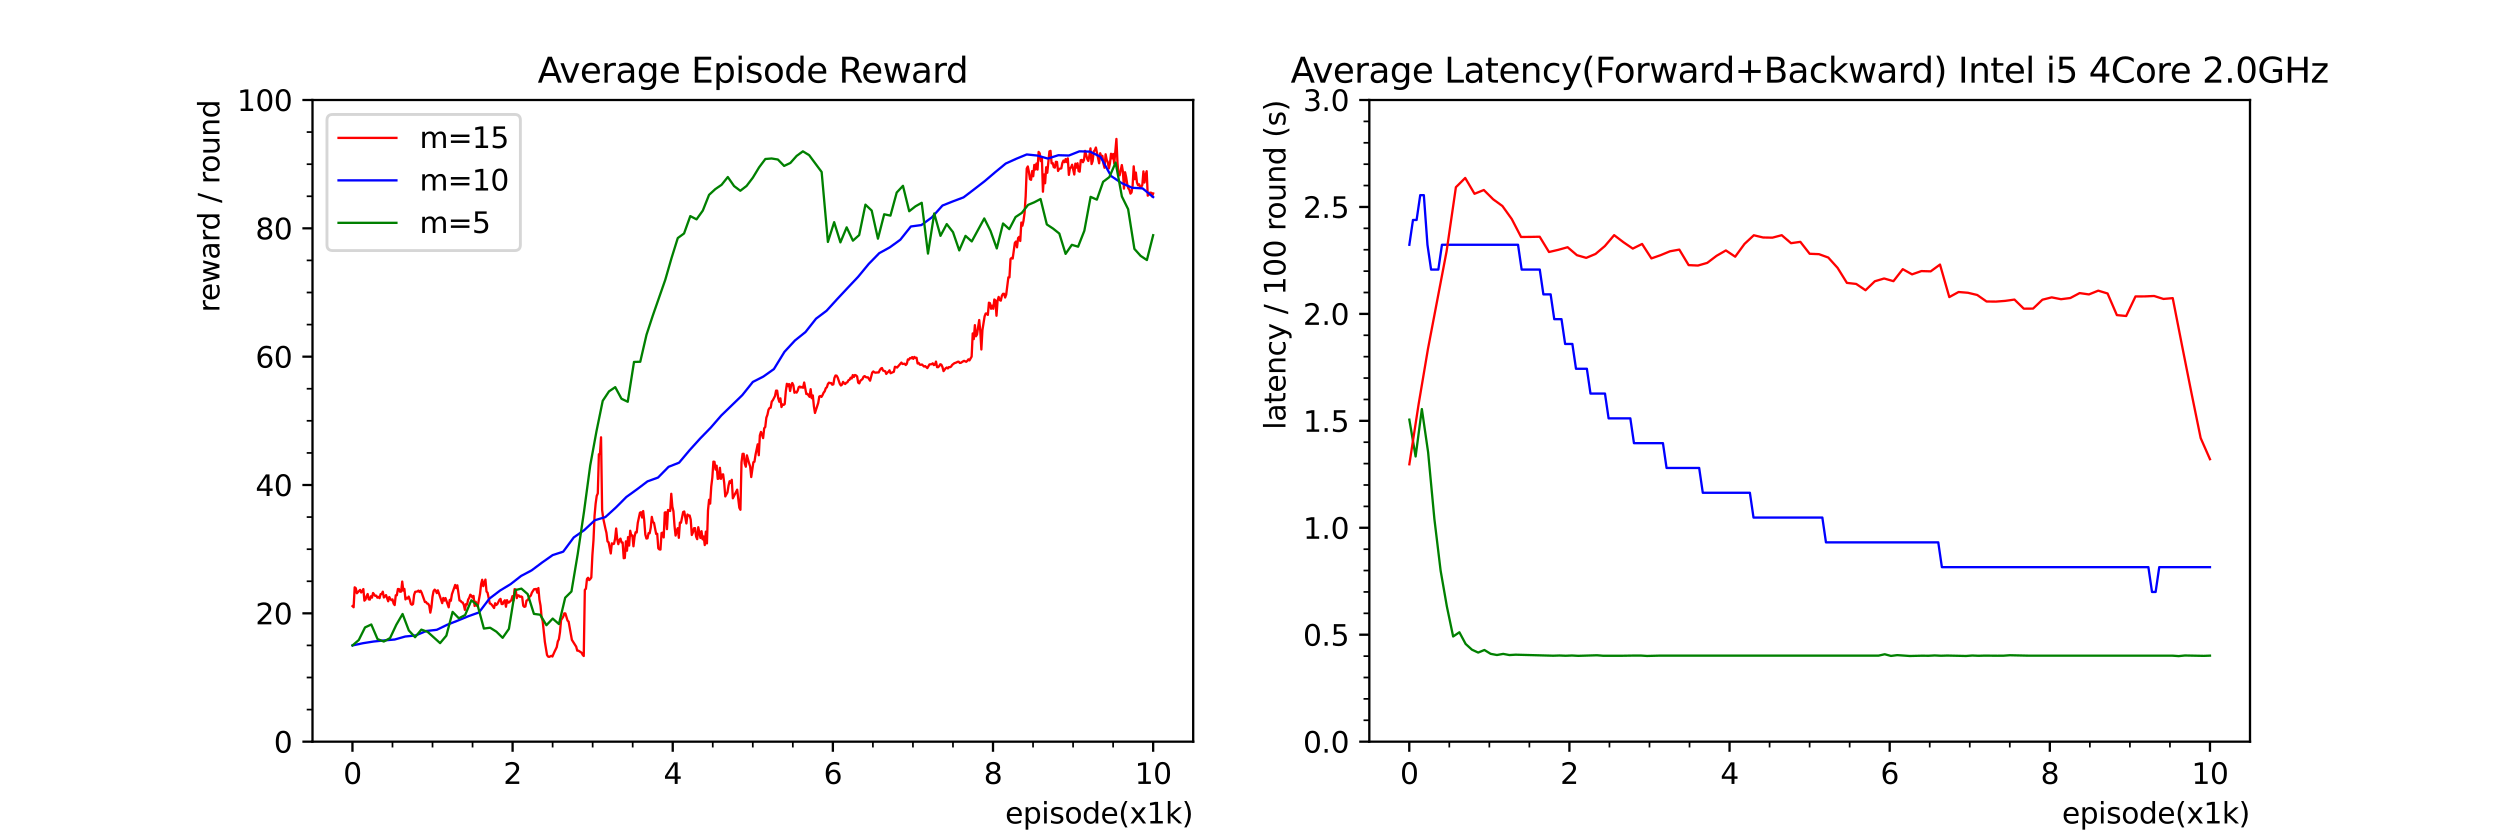 <?xml version="1.0" encoding="utf-8" standalone="no"?>
<!DOCTYPE svg PUBLIC "-//W3C//DTD SVG 1.1//EN"
  "http://www.w3.org/Graphics/SVG/1.1/DTD/svg11.dtd">
<svg xmlns:xlink="http://www.w3.org/1999/xlink" width="864pt" height="288pt" viewBox="0 0 864 288" xmlns="http://www.w3.org/2000/svg" version="1.1">
 <defs>
  <style type="text/css">*{stroke-linejoin: round; stroke-linecap: butt}</style>
 </defs>
 <g id="figure_1">
  <g id="patch_1">
   <path d="M 0 288 
L 864 288 
L 864 0 
L 0 0 
z
" style="fill: #ffffff"/>
  </g>
  <g id="axes_1">
   <g id="patch_2">
    <path d="M 108 256.32 
L 412.364 256.32 
L 412.364 34.56 
L 108 34.56 
z
" style="fill: #ffffff"/>
   </g>
   <g id="matplotlib.axis_1">
    <g id="xtick_1">
     <g id="line2d_1">
      <defs>
       <path id="m1de3be7006" d="M 0 0 
L 0 3.5 
" style="stroke: #000000; stroke-width: 0.8"/>
      </defs>
      <g>
       <use xlink:href="#m1de3be7006" x="121.807" y="256.32" style="stroke: #000000; stroke-width: 0.8"/>
      </g>
     </g>
     <g id="text_1">
      <!-- 0 -->
      <g transform="translate(118.626 270.918)scale(0.1 -0.1)">
       <defs>
        <path id="DejaVuSans-30" d="M 2034 4250 
Q 1547 4250 1301 3770 
Q 1056 3291 1056 2328 
Q 1056 1369 1301 889 
Q 1547 409 2034 409 
Q 2525 409 2770 889 
Q 3016 1369 3016 2328 
Q 3016 3291 2770 3770 
Q 2525 4250 2034 4250 
z
M 2034 4750 
Q 2819 4750 3233 4129 
Q 3647 3509 3647 2328 
Q 3647 1150 3233 529 
Q 2819 -91 2034 -91 
Q 1250 -91 836 529 
Q 422 1150 422 2328 
Q 422 3509 836 4129 
Q 1250 4750 2034 4750 
z
" transform="scale(0.016)"/>
       </defs>
       <use xlink:href="#DejaVuSans-30"/>
      </g>
     </g>
    </g>
    <g id="xtick_2">
     <g id="line2d_2">
      <g>
       <use xlink:href="#m1de3be7006" x="177.151" y="256.32" style="stroke: #000000; stroke-width: 0.8"/>
      </g>
     </g>
     <g id="text_2">
      <!-- 2 -->
      <g transform="translate(173.97 270.918)scale(0.1 -0.1)">
       <defs>
        <path id="DejaVuSans-32" d="M 1228 531 
L 3431 531 
L 3431 0 
L 469 0 
L 469 531 
Q 828 903 1448 1529 
Q 2069 2156 2228 2338 
Q 2531 2678 2651 2914 
Q 2772 3150 2772 3378 
Q 2772 3750 2511 3984 
Q 2250 4219 1831 4219 
Q 1534 4219 1204 4116 
Q 875 4013 500 3803 
L 500 4441 
Q 881 4594 1212 4672 
Q 1544 4750 1819 4750 
Q 2544 4750 2975 4387 
Q 3406 4025 3406 3419 
Q 3406 3131 3298 2873 
Q 3191 2616 2906 2266 
Q 2828 2175 2409 1742 
Q 1991 1309 1228 531 
z
" transform="scale(0.016)"/>
       </defs>
       <use xlink:href="#DejaVuSans-32"/>
      </g>
     </g>
    </g>
    <g id="xtick_3">
     <g id="line2d_3">
      <g>
       <use xlink:href="#m1de3be7006" x="232.496" y="256.32" style="stroke: #000000; stroke-width: 0.8"/>
      </g>
     </g>
     <g id="text_3">
      <!-- 4 -->
      <g transform="translate(229.315 270.918)scale(0.1 -0.1)">
       <defs>
        <path id="DejaVuSans-34" d="M 2419 4116 
L 825 1625 
L 2419 1625 
L 2419 4116 
z
M 2253 4666 
L 3047 4666 
L 3047 1625 
L 3713 1625 
L 3713 1100 
L 3047 1100 
L 3047 0 
L 2419 0 
L 2419 1100 
L 313 1100 
L 313 1709 
L 2253 4666 
z
" transform="scale(0.016)"/>
       </defs>
       <use xlink:href="#DejaVuSans-34"/>
      </g>
     </g>
    </g>
    <g id="xtick_4">
     <g id="line2d_4">
      <g>
       <use xlink:href="#m1de3be7006" x="287.84" y="256.32" style="stroke: #000000; stroke-width: 0.8"/>
      </g>
     </g>
     <g id="text_4">
      <!-- 6 -->
      <g transform="translate(284.659 270.918)scale(0.1 -0.1)">
       <defs>
        <path id="DejaVuSans-36" d="M 2113 2584 
Q 1688 2584 1439 2293 
Q 1191 2003 1191 1497 
Q 1191 994 1439 701 
Q 1688 409 2113 409 
Q 2538 409 2786 701 
Q 3034 994 3034 1497 
Q 3034 2003 2786 2293 
Q 2538 2584 2113 2584 
z
M 3366 4563 
L 3366 3988 
Q 3128 4100 2886 4159 
Q 2644 4219 2406 4219 
Q 1781 4219 1451 3797 
Q 1122 3375 1075 2522 
Q 1259 2794 1537 2939 
Q 1816 3084 2150 3084 
Q 2853 3084 3261 2657 
Q 3669 2231 3669 1497 
Q 3669 778 3244 343 
Q 2819 -91 2113 -91 
Q 1303 -91 875 529 
Q 447 1150 447 2328 
Q 447 3434 972 4092 
Q 1497 4750 2381 4750 
Q 2619 4750 2861 4703 
Q 3103 4656 3366 4563 
z
" transform="scale(0.016)"/>
       </defs>
       <use xlink:href="#DejaVuSans-36"/>
      </g>
     </g>
    </g>
    <g id="xtick_5">
     <g id="line2d_5">
      <g>
       <use xlink:href="#m1de3be7006" x="343.185" y="256.32" style="stroke: #000000; stroke-width: 0.8"/>
      </g>
     </g>
     <g id="text_5">
      <!-- 8 -->
      <g transform="translate(340.003 270.918)scale(0.1 -0.1)">
       <defs>
        <path id="DejaVuSans-38" d="M 2034 2216 
Q 1584 2216 1326 1975 
Q 1069 1734 1069 1313 
Q 1069 891 1326 650 
Q 1584 409 2034 409 
Q 2484 409 2743 651 
Q 3003 894 3003 1313 
Q 3003 1734 2745 1975 
Q 2488 2216 2034 2216 
z
M 1403 2484 
Q 997 2584 770 2862 
Q 544 3141 544 3541 
Q 544 4100 942 4425 
Q 1341 4750 2034 4750 
Q 2731 4750 3128 4425 
Q 3525 4100 3525 3541 
Q 3525 3141 3298 2862 
Q 3072 2584 2669 2484 
Q 3125 2378 3379 2068 
Q 3634 1759 3634 1313 
Q 3634 634 3220 271 
Q 2806 -91 2034 -91 
Q 1263 -91 848 271 
Q 434 634 434 1313 
Q 434 1759 690 2068 
Q 947 2378 1403 2484 
z
M 1172 3481 
Q 1172 3119 1398 2916 
Q 1625 2713 2034 2713 
Q 2441 2713 2670 2916 
Q 2900 3119 2900 3481 
Q 2900 3844 2670 4047 
Q 2441 4250 2034 4250 
Q 1625 4250 1398 4047 
Q 1172 3844 1172 3481 
z
" transform="scale(0.016)"/>
       </defs>
       <use xlink:href="#DejaVuSans-38"/>
      </g>
     </g>
    </g>
    <g id="xtick_6">
     <g id="line2d_6">
      <g>
       <use xlink:href="#m1de3be7006" x="398.529" y="256.32" style="stroke: #000000; stroke-width: 0.8"/>
      </g>
     </g>
     <g id="text_6">
      <!-- 10 -->
      <g transform="translate(392.166 270.918)scale(0.1 -0.1)">
       <defs>
        <path id="DejaVuSans-31" d="M 794 531 
L 1825 531 
L 1825 4091 
L 703 3866 
L 703 4441 
L 1819 4666 
L 2450 4666 
L 2450 531 
L 3481 531 
L 3481 0 
L 794 0 
L 794 531 
z
" transform="scale(0.016)"/>
       </defs>
       <use xlink:href="#DejaVuSans-31"/>
       <use xlink:href="#DejaVuSans-30" x="63.623"/>
      </g>
     </g>
    </g>
    <g id="xtick_7">
     <g id="line2d_7">
      <defs>
       <path id="mea57cb763c" d="M 0 0 
L 0 2 
" style="stroke: #000000; stroke-width: 0.6"/>
      </defs>
      <g>
       <use xlink:href="#mea57cb763c" x="135.643" y="256.32" style="stroke: #000000; stroke-width: 0.6"/>
      </g>
     </g>
    </g>
    <g id="xtick_8">
     <g id="line2d_8">
      <g>
       <use xlink:href="#mea57cb763c" x="149.479" y="256.32" style="stroke: #000000; stroke-width: 0.6"/>
      </g>
     </g>
    </g>
    <g id="xtick_9">
     <g id="line2d_9">
      <g>
       <use xlink:href="#mea57cb763c" x="163.315" y="256.32" style="stroke: #000000; stroke-width: 0.6"/>
      </g>
     </g>
    </g>
    <g id="xtick_10">
     <g id="line2d_10">
      <g>
       <use xlink:href="#mea57cb763c" x="190.988" y="256.32" style="stroke: #000000; stroke-width: 0.6"/>
      </g>
     </g>
    </g>
    <g id="xtick_11">
     <g id="line2d_11">
      <g>
       <use xlink:href="#mea57cb763c" x="204.824" y="256.32" style="stroke: #000000; stroke-width: 0.6"/>
      </g>
     </g>
    </g>
    <g id="xtick_12">
     <g id="line2d_12">
      <g>
       <use xlink:href="#mea57cb763c" x="218.66" y="256.32" style="stroke: #000000; stroke-width: 0.6"/>
      </g>
     </g>
    </g>
    <g id="xtick_13">
     <g id="line2d_13">
      <g>
       <use xlink:href="#mea57cb763c" x="246.332" y="256.32" style="stroke: #000000; stroke-width: 0.6"/>
      </g>
     </g>
    </g>
    <g id="xtick_14">
     <g id="line2d_14">
      <g>
       <use xlink:href="#mea57cb763c" x="260.168" y="256.32" style="stroke: #000000; stroke-width: 0.6"/>
      </g>
     </g>
    </g>
    <g id="xtick_15">
     <g id="line2d_15">
      <g>
       <use xlink:href="#mea57cb763c" x="274.004" y="256.32" style="stroke: #000000; stroke-width: 0.6"/>
      </g>
     </g>
    </g>
    <g id="xtick_16">
     <g id="line2d_16">
      <g>
       <use xlink:href="#mea57cb763c" x="301.676" y="256.32" style="stroke: #000000; stroke-width: 0.6"/>
      </g>
     </g>
    </g>
    <g id="xtick_17">
     <g id="line2d_17">
      <g>
       <use xlink:href="#mea57cb763c" x="315.512" y="256.32" style="stroke: #000000; stroke-width: 0.6"/>
      </g>
     </g>
    </g>
    <g id="xtick_18">
     <g id="line2d_18">
      <g>
       <use xlink:href="#mea57cb763c" x="329.348" y="256.32" style="stroke: #000000; stroke-width: 0.6"/>
      </g>
     </g>
    </g>
    <g id="xtick_19">
     <g id="line2d_19">
      <g>
       <use xlink:href="#mea57cb763c" x="357.021" y="256.32" style="stroke: #000000; stroke-width: 0.6"/>
      </g>
     </g>
    </g>
    <g id="xtick_20">
     <g id="line2d_20">
      <g>
       <use xlink:href="#mea57cb763c" x="370.857" y="256.32" style="stroke: #000000; stroke-width: 0.6"/>
      </g>
     </g>
    </g>
    <g id="xtick_21">
     <g id="line2d_21">
      <g>
       <use xlink:href="#mea57cb763c" x="384.693" y="256.32" style="stroke: #000000; stroke-width: 0.6"/>
      </g>
     </g>
    </g>
    <g id="text_7">
     <!-- episode(x1k) -->
     <g transform="translate(347.379 284.597)scale(0.1 -0.1)">
      <defs>
       <path id="DejaVuSans-65" d="M 3597 1894 
L 3597 1613 
L 953 1613 
Q 991 1019 1311 708 
Q 1631 397 2203 397 
Q 2534 397 2845 478 
Q 3156 559 3463 722 
L 3463 178 
Q 3153 47 2828 -22 
Q 2503 -91 2169 -91 
Q 1331 -91 842 396 
Q 353 884 353 1716 
Q 353 2575 817 3079 
Q 1281 3584 2069 3584 
Q 2775 3584 3186 3129 
Q 3597 2675 3597 1894 
z
M 3022 2063 
Q 3016 2534 2758 2815 
Q 2500 3097 2075 3097 
Q 1594 3097 1305 2825 
Q 1016 2553 972 2059 
L 3022 2063 
z
" transform="scale(0.016)"/>
       <path id="DejaVuSans-70" d="M 1159 525 
L 1159 -1331 
L 581 -1331 
L 581 3500 
L 1159 3500 
L 1159 2969 
Q 1341 3281 1617 3432 
Q 1894 3584 2278 3584 
Q 2916 3584 3314 3078 
Q 3713 2572 3713 1747 
Q 3713 922 3314 415 
Q 2916 -91 2278 -91 
Q 1894 -91 1617 61 
Q 1341 213 1159 525 
z
M 3116 1747 
Q 3116 2381 2855 2742 
Q 2594 3103 2138 3103 
Q 1681 3103 1420 2742 
Q 1159 2381 1159 1747 
Q 1159 1113 1420 752 
Q 1681 391 2138 391 
Q 2594 391 2855 752 
Q 3116 1113 3116 1747 
z
" transform="scale(0.016)"/>
       <path id="DejaVuSans-69" d="M 603 3500 
L 1178 3500 
L 1178 0 
L 603 0 
L 603 3500 
z
M 603 4863 
L 1178 4863 
L 1178 4134 
L 603 4134 
L 603 4863 
z
" transform="scale(0.016)"/>
       <path id="DejaVuSans-73" d="M 2834 3397 
L 2834 2853 
Q 2591 2978 2328 3040 
Q 2066 3103 1784 3103 
Q 1356 3103 1142 2972 
Q 928 2841 928 2578 
Q 928 2378 1081 2264 
Q 1234 2150 1697 2047 
L 1894 2003 
Q 2506 1872 2764 1633 
Q 3022 1394 3022 966 
Q 3022 478 2636 193 
Q 2250 -91 1575 -91 
Q 1294 -91 989 -36 
Q 684 19 347 128 
L 347 722 
Q 666 556 975 473 
Q 1284 391 1588 391 
Q 1994 391 2212 530 
Q 2431 669 2431 922 
Q 2431 1156 2273 1281 
Q 2116 1406 1581 1522 
L 1381 1569 
Q 847 1681 609 1914 
Q 372 2147 372 2553 
Q 372 3047 722 3315 
Q 1072 3584 1716 3584 
Q 2034 3584 2315 3537 
Q 2597 3491 2834 3397 
z
" transform="scale(0.016)"/>
       <path id="DejaVuSans-6f" d="M 1959 3097 
Q 1497 3097 1228 2736 
Q 959 2375 959 1747 
Q 959 1119 1226 758 
Q 1494 397 1959 397 
Q 2419 397 2687 759 
Q 2956 1122 2956 1747 
Q 2956 2369 2687 2733 
Q 2419 3097 1959 3097 
z
M 1959 3584 
Q 2709 3584 3137 3096 
Q 3566 2609 3566 1747 
Q 3566 888 3137 398 
Q 2709 -91 1959 -91 
Q 1206 -91 779 398 
Q 353 888 353 1747 
Q 353 2609 779 3096 
Q 1206 3584 1959 3584 
z
" transform="scale(0.016)"/>
       <path id="DejaVuSans-64" d="M 2906 2969 
L 2906 4863 
L 3481 4863 
L 3481 0 
L 2906 0 
L 2906 525 
Q 2725 213 2448 61 
Q 2172 -91 1784 -91 
Q 1150 -91 751 415 
Q 353 922 353 1747 
Q 353 2572 751 3078 
Q 1150 3584 1784 3584 
Q 2172 3584 2448 3432 
Q 2725 3281 2906 2969 
z
M 947 1747 
Q 947 1113 1208 752 
Q 1469 391 1925 391 
Q 2381 391 2643 752 
Q 2906 1113 2906 1747 
Q 2906 2381 2643 2742 
Q 2381 3103 1925 3103 
Q 1469 3103 1208 2742 
Q 947 2381 947 1747 
z
" transform="scale(0.016)"/>
       <path id="DejaVuSans-28" d="M 1984 4856 
Q 1566 4138 1362 3434 
Q 1159 2731 1159 2009 
Q 1159 1288 1364 580 
Q 1569 -128 1984 -844 
L 1484 -844 
Q 1016 -109 783 600 
Q 550 1309 550 2009 
Q 550 2706 781 3412 
Q 1013 4119 1484 4856 
L 1984 4856 
z
" transform="scale(0.016)"/>
       <path id="DejaVuSans-78" d="M 3513 3500 
L 2247 1797 
L 3578 0 
L 2900 0 
L 1881 1375 
L 863 0 
L 184 0 
L 1544 1831 
L 300 3500 
L 978 3500 
L 1906 2253 
L 2834 3500 
L 3513 3500 
z
" transform="scale(0.016)"/>
       <path id="DejaVuSans-6b" d="M 581 4863 
L 1159 4863 
L 1159 1991 
L 2875 3500 
L 3609 3500 
L 1753 1863 
L 3688 0 
L 2938 0 
L 1159 1709 
L 1159 0 
L 581 0 
L 581 4863 
z
" transform="scale(0.016)"/>
       <path id="DejaVuSans-29" d="M 513 4856 
L 1013 4856 
Q 1481 4119 1714 3412 
Q 1947 2706 1947 2009 
Q 1947 1309 1714 600 
Q 1481 -109 1013 -844 
L 513 -844 
Q 928 -128 1133 580 
Q 1338 1288 1338 2009 
Q 1338 2731 1133 3434 
Q 928 4138 513 4856 
z
" transform="scale(0.016)"/>
      </defs>
      <use xlink:href="#DejaVuSans-65"/>
      <use xlink:href="#DejaVuSans-70" x="61.523"/>
      <use xlink:href="#DejaVuSans-69" x="125"/>
      <use xlink:href="#DejaVuSans-73" x="152.783"/>
      <use xlink:href="#DejaVuSans-6f" x="204.883"/>
      <use xlink:href="#DejaVuSans-64" x="266.064"/>
      <use xlink:href="#DejaVuSans-65" x="329.541"/>
      <use xlink:href="#DejaVuSans-28" x="391.064"/>
      <use xlink:href="#DejaVuSans-78" x="430.078"/>
      <use xlink:href="#DejaVuSans-31" x="489.258"/>
      <use xlink:href="#DejaVuSans-6b" x="552.881"/>
      <use xlink:href="#DejaVuSans-29" x="610.791"/>
     </g>
    </g>
   </g>
   <g id="matplotlib.axis_2">
    <g id="ytick_1">
     <g id="line2d_22">
      <defs>
       <path id="m511b0a71da" d="M 0 0 
L -3.5 0 
" style="stroke: #000000; stroke-width: 0.8"/>
      </defs>
      <g>
       <use xlink:href="#m511b0a71da" x="108" y="256.32" style="stroke: #000000; stroke-width: 0.8"/>
      </g>
     </g>
     <g id="text_8">
      <!-- 0 -->
      <g transform="translate(94.638 260.119)scale(0.1 -0.1)">
       <use xlink:href="#DejaVuSans-30"/>
      </g>
     </g>
    </g>
    <g id="ytick_2">
     <g id="line2d_23">
      <g>
       <use xlink:href="#m511b0a71da" x="108" y="211.968" style="stroke: #000000; stroke-width: 0.8"/>
      </g>
     </g>
     <g id="text_9">
      <!-- 20 -->
      <g transform="translate(88.275 215.767)scale(0.1 -0.1)">
       <use xlink:href="#DejaVuSans-32"/>
       <use xlink:href="#DejaVuSans-30" x="63.623"/>
      </g>
     </g>
    </g>
    <g id="ytick_3">
     <g id="line2d_24">
      <g>
       <use xlink:href="#m511b0a71da" x="108" y="167.616" style="stroke: #000000; stroke-width: 0.8"/>
      </g>
     </g>
     <g id="text_10">
      <!-- 40 -->
      <g transform="translate(88.275 171.415)scale(0.1 -0.1)">
       <use xlink:href="#DejaVuSans-34"/>
       <use xlink:href="#DejaVuSans-30" x="63.623"/>
      </g>
     </g>
    </g>
    <g id="ytick_4">
     <g id="line2d_25">
      <g>
       <use xlink:href="#m511b0a71da" x="108" y="123.264" style="stroke: #000000; stroke-width: 0.8"/>
      </g>
     </g>
     <g id="text_11">
      <!-- 60 -->
      <g transform="translate(88.275 127.063)scale(0.1 -0.1)">
       <use xlink:href="#DejaVuSans-36"/>
       <use xlink:href="#DejaVuSans-30" x="63.623"/>
      </g>
     </g>
    </g>
    <g id="ytick_5">
     <g id="line2d_26">
      <g>
       <use xlink:href="#m511b0a71da" x="108" y="78.912" style="stroke: #000000; stroke-width: 0.8"/>
      </g>
     </g>
     <g id="text_12">
      <!-- 80 -->
      <g transform="translate(88.275 82.711)scale(0.1 -0.1)">
       <use xlink:href="#DejaVuSans-38"/>
       <use xlink:href="#DejaVuSans-30" x="63.623"/>
      </g>
     </g>
    </g>
    <g id="ytick_6">
     <g id="line2d_27">
      <g>
       <use xlink:href="#m511b0a71da" x="108" y="34.56" style="stroke: #000000; stroke-width: 0.8"/>
      </g>
     </g>
     <g id="text_13">
      <!-- 100 -->
      <g transform="translate(81.912 38.359)scale(0.1 -0.1)">
       <use xlink:href="#DejaVuSans-31"/>
       <use xlink:href="#DejaVuSans-30" x="63.623"/>
       <use xlink:href="#DejaVuSans-30" x="127.246"/>
      </g>
     </g>
    </g>
    <g id="ytick_7">
     <g id="line2d_28">
      <defs>
       <path id="m92d91c51f7" d="M 0 0 
L -2 0 
" style="stroke: #000000; stroke-width: 0.6"/>
      </defs>
      <g>
       <use xlink:href="#m92d91c51f7" x="108" y="245.232" style="stroke: #000000; stroke-width: 0.6"/>
      </g>
     </g>
    </g>
    <g id="ytick_8">
     <g id="line2d_29">
      <g>
       <use xlink:href="#m92d91c51f7" x="108" y="234.144" style="stroke: #000000; stroke-width: 0.6"/>
      </g>
     </g>
    </g>
    <g id="ytick_9">
     <g id="line2d_30">
      <g>
       <use xlink:href="#m92d91c51f7" x="108" y="223.056" style="stroke: #000000; stroke-width: 0.6"/>
      </g>
     </g>
    </g>
    <g id="ytick_10">
     <g id="line2d_31">
      <g>
       <use xlink:href="#m92d91c51f7" x="108" y="200.88" style="stroke: #000000; stroke-width: 0.6"/>
      </g>
     </g>
    </g>
    <g id="ytick_11">
     <g id="line2d_32">
      <g>
       <use xlink:href="#m92d91c51f7" x="108" y="189.792" style="stroke: #000000; stroke-width: 0.6"/>
      </g>
     </g>
    </g>
    <g id="ytick_12">
     <g id="line2d_33">
      <g>
       <use xlink:href="#m92d91c51f7" x="108" y="178.704" style="stroke: #000000; stroke-width: 0.6"/>
      </g>
     </g>
    </g>
    <g id="ytick_13">
     <g id="line2d_34">
      <g>
       <use xlink:href="#m92d91c51f7" x="108" y="156.528" style="stroke: #000000; stroke-width: 0.6"/>
      </g>
     </g>
    </g>
    <g id="ytick_14">
     <g id="line2d_35">
      <g>
       <use xlink:href="#m92d91c51f7" x="108" y="145.44" style="stroke: #000000; stroke-width: 0.6"/>
      </g>
     </g>
    </g>
    <g id="ytick_15">
     <g id="line2d_36">
      <g>
       <use xlink:href="#m92d91c51f7" x="108" y="134.352" style="stroke: #000000; stroke-width: 0.6"/>
      </g>
     </g>
    </g>
    <g id="ytick_16">
     <g id="line2d_37">
      <g>
       <use xlink:href="#m92d91c51f7" x="108" y="112.176" style="stroke: #000000; stroke-width: 0.6"/>
      </g>
     </g>
    </g>
    <g id="ytick_17">
     <g id="line2d_38">
      <g>
       <use xlink:href="#m92d91c51f7" x="108" y="101.088" style="stroke: #000000; stroke-width: 0.6"/>
      </g>
     </g>
    </g>
    <g id="ytick_18">
     <g id="line2d_39">
      <g>
       <use xlink:href="#m92d91c51f7" x="108" y="90" style="stroke: #000000; stroke-width: 0.6"/>
      </g>
     </g>
    </g>
    <g id="ytick_19">
     <g id="line2d_40">
      <g>
       <use xlink:href="#m92d91c51f7" x="108" y="67.824" style="stroke: #000000; stroke-width: 0.6"/>
      </g>
     </g>
    </g>
    <g id="ytick_20">
     <g id="line2d_41">
      <g>
       <use xlink:href="#m92d91c51f7" x="108" y="56.736" style="stroke: #000000; stroke-width: 0.6"/>
      </g>
     </g>
    </g>
    <g id="ytick_21">
     <g id="line2d_42">
      <g>
       <use xlink:href="#m92d91c51f7" x="108" y="45.648" style="stroke: #000000; stroke-width: 0.6"/>
      </g>
     </g>
    </g>
    <g id="text_14">
     <!-- reward / round -->
     <g transform="translate(75.833 107.943)rotate(-90)scale(0.1 -0.1)">
      <defs>
       <path id="DejaVuSans-72" d="M 2631 2963 
Q 2534 3019 2420 3045 
Q 2306 3072 2169 3072 
Q 1681 3072 1420 2755 
Q 1159 2438 1159 1844 
L 1159 0 
L 581 0 
L 581 3500 
L 1159 3500 
L 1159 2956 
Q 1341 3275 1631 3429 
Q 1922 3584 2338 3584 
Q 2397 3584 2469 3576 
Q 2541 3569 2628 3553 
L 2631 2963 
z
" transform="scale(0.016)"/>
       <path id="DejaVuSans-77" d="M 269 3500 
L 844 3500 
L 1563 769 
L 2278 3500 
L 2956 3500 
L 3675 769 
L 4391 3500 
L 4966 3500 
L 4050 0 
L 3372 0 
L 2619 2869 
L 1863 0 
L 1184 0 
L 269 3500 
z
" transform="scale(0.016)"/>
       <path id="DejaVuSans-61" d="M 2194 1759 
Q 1497 1759 1228 1600 
Q 959 1441 959 1056 
Q 959 750 1161 570 
Q 1363 391 1709 391 
Q 2188 391 2477 730 
Q 2766 1069 2766 1631 
L 2766 1759 
L 2194 1759 
z
M 3341 1997 
L 3341 0 
L 2766 0 
L 2766 531 
Q 2569 213 2275 61 
Q 1981 -91 1556 -91 
Q 1019 -91 701 211 
Q 384 513 384 1019 
Q 384 1609 779 1909 
Q 1175 2209 1959 2209 
L 2766 2209 
L 2766 2266 
Q 2766 2663 2505 2880 
Q 2244 3097 1772 3097 
Q 1472 3097 1187 3025 
Q 903 2953 641 2809 
L 641 3341 
Q 956 3463 1253 3523 
Q 1550 3584 1831 3584 
Q 2591 3584 2966 3190 
Q 3341 2797 3341 1997 
z
" transform="scale(0.016)"/>
       <path id="DejaVuSans-20" transform="scale(0.016)"/>
       <path id="DejaVuSans-2f" d="M 1625 4666 
L 2156 4666 
L 531 -594 
L 0 -594 
L 1625 4666 
z
" transform="scale(0.016)"/>
       <path id="DejaVuSans-75" d="M 544 1381 
L 544 3500 
L 1119 3500 
L 1119 1403 
Q 1119 906 1312 657 
Q 1506 409 1894 409 
Q 2359 409 2629 706 
Q 2900 1003 2900 1516 
L 2900 3500 
L 3475 3500 
L 3475 0 
L 2900 0 
L 2900 538 
Q 2691 219 2414 64 
Q 2138 -91 1772 -91 
Q 1169 -91 856 284 
Q 544 659 544 1381 
z
M 1991 3584 
L 1991 3584 
z
" transform="scale(0.016)"/>
       <path id="DejaVuSans-6e" d="M 3513 2113 
L 3513 0 
L 2938 0 
L 2938 2094 
Q 2938 2591 2744 2837 
Q 2550 3084 2163 3084 
Q 1697 3084 1428 2787 
Q 1159 2491 1159 1978 
L 1159 0 
L 581 0 
L 581 3500 
L 1159 3500 
L 1159 2956 
Q 1366 3272 1645 3428 
Q 1925 3584 2291 3584 
Q 2894 3584 3203 3211 
Q 3513 2838 3513 2113 
z
" transform="scale(0.016)"/>
      </defs>
      <use xlink:href="#DejaVuSans-72"/>
      <use xlink:href="#DejaVuSans-65" x="38.863"/>
      <use xlink:href="#DejaVuSans-77" x="100.387"/>
      <use xlink:href="#DejaVuSans-61" x="182.174"/>
      <use xlink:href="#DejaVuSans-72" x="243.453"/>
      <use xlink:href="#DejaVuSans-64" x="282.816"/>
      <use xlink:href="#DejaVuSans-20" x="346.293"/>
      <use xlink:href="#DejaVuSans-2f" x="378.08"/>
      <use xlink:href="#DejaVuSans-20" x="411.771"/>
      <use xlink:href="#DejaVuSans-72" x="443.559"/>
      <use xlink:href="#DejaVuSans-6f" x="482.422"/>
      <use xlink:href="#DejaVuSans-75" x="543.604"/>
      <use xlink:href="#DejaVuSans-6e" x="606.982"/>
      <use xlink:href="#DejaVuSans-64" x="670.361"/>
     </g>
    </g>
   </g>
   <g id="line2d_43">
    <path d="M 121.835 209.473 
L 122.208 209.861 
L 122.582 202.987 
L 122.955 203.271 
L 123.328 205.023 
L 124.449 203.869 
L 124.822 204.761 
L 125.195 204.317 
L 125.569 203.585 
L 125.942 207.577 
L 126.316 207.2 
L 126.689 206.047 
L 127.062 205.293 
L 127.436 207.134 
L 127.809 207.222 
L 128.183 206.069 
L 128.556 206.535 
L 128.929 204.938 
L 129.676 205.936 
L 130.05 205.87 
L 130.423 206.557 
L 130.796 206.291 
L 131.17 206.712 
L 131.543 205.315 
L 131.917 205.293 
L 132.29 204.495 
L 132.663 206.491 
L 133.41 205.67 
L 134.157 207.799 
L 134.531 206.335 
L 134.904 207.023 
L 135.277 207.422 
L 135.651 207.156 
L 136.024 208.597 
L 136.398 209.107 
L 136.771 205.737 
L 137.144 205.714 
L 137.518 203.563 
L 137.891 203.585 
L 138.265 204.517 
L 138.638 204.45 
L 139.011 200.991 
L 139.385 204.118 
L 139.758 203.541 
L 140.132 207.156 
L 140.505 206.579 
L 140.878 206.868 
L 141.252 206.18 
L 141.625 207.267 
L 141.999 208.73 
L 142.372 208.996 
L 142.745 208.752 
L 143.119 205.559 
L 143.492 204.539 
L 144.239 204.406 
L 144.613 204.118 
L 144.986 204.606 
L 145.359 204.162 
L 145.733 204.872 
L 146.853 208.043 
L 147.226 208.043 
L 147.6 208.575 
L 147.973 208.664 
L 148.347 209.351 
L 148.72 211.724 
L 149.093 209.839 
L 149.467 206.247 
L 149.84 204.317 
L 150.214 203.785 
L 150.587 204.118 
L 150.96 204.983 
L 151.334 204.029 
L 152.454 207.311 
L 152.827 208.442 
L 153.201 206.668 
L 153.574 207.555 
L 153.948 206.69 
L 155.068 209.883 
L 155.441 207.311 
L 155.815 207.622 
L 156.188 205.36 
L 157.308 202.166 
L 157.682 203.253 
L 158.055 202.299 
L 158.802 207.533 
L 159.175 207.622 
L 159.549 208.132 
L 159.922 208.242 
L 160.296 209.063 
L 160.669 210.77 
L 161.042 208.797 
L 161.416 208.93 
L 161.789 207.222 
L 162.163 206.601 
L 162.536 205.537 
L 162.909 205.847 
L 163.283 206.535 
L 163.656 205.958 
L 164.03 209.418 
L 164.403 207.954 
L 164.776 209.351 
L 165.15 209.196 
L 165.897 205.204 
L 166.27 201.878 
L 166.643 200.37 
L 167.017 202.565 
L 167.764 200.303 
L 168.137 204.428 
L 168.511 204.85 
L 169.257 208.531 
L 169.631 208.686 
L 170.004 209.085 
L 170.751 210.127 
L 171.124 208.486 
L 171.498 209.085 
L 171.871 208.775 
L 172.618 207.289 
L 172.991 206.978 
L 173.365 208.752 
L 173.738 208.752 
L 174.112 207.91 
L 174.485 207.466 
L 174.858 209.684 
L 175.232 207.422 
L 175.605 208.287 
L 175.979 208.154 
L 176.725 207.4 
L 177.099 206.025 
L 177.472 207.555 
L 177.846 203.608 
L 178.219 203.741 
L 178.592 206.712 
L 178.966 205.737 
L 179.339 205.825 
L 179.713 206.269 
L 180.086 206.114 
L 180.46 206.335 
L 180.833 209.351 
L 181.206 209.728 
L 181.58 209.595 
L 181.953 207.599 
L 182.327 207.4 
L 182.7 206.868 
L 183.073 206.136 
L 183.447 205.847 
L 183.82 204.805 
L 184.567 203.652 
L 185.314 203.541 
L 185.687 204.827 
L 186.061 203.231 
L 186.434 207.245 
L 186.807 209.307 
L 187.181 213.343 
L 187.554 214.651 
L 188.301 221.814 
L 189.048 226.36 
L 189.421 226.915 
L 189.795 227.026 
L 190.542 226.649 
L 190.915 226.892 
L 191.662 225.185 
L 192.409 223.655 
L 192.782 221.681 
L 193.155 220.927 
L 193.529 218.466 
L 193.902 214.319 
L 194.649 213.121 
L 195.022 211.968 
L 195.396 212.012 
L 196.143 214.474 
L 196.516 214.829 
L 197.636 221.127 
L 199.13 223.5 
L 199.503 224.874 
L 199.877 224.852 
L 200.997 225.584 
L 201.37 226.294 
L 201.744 226.715 
L 202.117 203.829 
L 202.491 203.497 
L 202.864 200.082 
L 203.237 199.682 
L 203.611 200.481 
L 203.984 200.126 
L 204.358 199.572 
L 204.731 191.832 
L 205.104 186.776 
L 205.478 178.238 
L 205.851 174.069 
L 206.225 171.386 
L 206.598 170.521 
L 206.971 156.994 
L 207.345 156.883 
L 207.718 151.139 
L 208.092 176.265 
L 208.465 179.125 
L 209.212 182.607 
L 209.585 184.137 
L 209.959 187.131 
L 210.332 187.397 
L 211.079 191.278 
L 211.452 187.774 
L 211.826 188.04 
L 212.199 187.929 
L 212.572 186.199 
L 212.946 182.651 
L 213.319 186.443 
L 213.693 188.062 
L 214.066 186.576 
L 214.44 186.155 
L 214.813 187.486 
L 215.186 187.486 
L 215.56 192.919 
L 215.933 192.83 
L 216.307 187.087 
L 216.68 190.324 
L 217.053 185.623 
L 217.427 188.55 
L 217.8 183.427 
L 218.174 185.091 
L 218.547 185.024 
L 218.92 188.794 
L 219.294 185.534 
L 219.667 183.938 
L 220.041 184.026 
L 220.414 180.7 
L 221.161 177.196 
L 221.534 177.019 
L 221.908 178.859 
L 222.281 176.619 
L 222.654 180.012 
L 223.028 184.758 
L 223.401 186.111 
L 223.775 186.044 
L 224.148 184.248 
L 224.521 184.292 
L 224.895 182.363 
L 225.268 178.637 
L 225.642 180.456 
L 226.015 180.678 
L 226.762 184.514 
L 227.135 184.47 
L 227.509 189.504 
L 227.882 189.881 
L 228.256 189.925 
L 228.629 184.204 
L 229.002 184.071 
L 229.376 185.734 
L 229.749 177.13 
L 230.123 177.041 
L 230.496 182.873 
L 230.869 176.242 
L 231.243 176.509 
L 231.616 176.597 
L 231.99 170.654 
L 232.363 175.111 
L 232.736 176.686 
L 233.11 181.698 
L 233.483 185.091 
L 233.857 183.361 
L 234.23 182.54 
L 234.603 185.867 
L 234.977 180.611 
L 235.35 180.655 
L 236.097 176.952 
L 236.471 176.775 
L 237.217 180.899 
L 237.591 177.817 
L 237.964 178.216 
L 238.338 178.15 
L 238.711 179.591 
L 239.084 184.891 
L 239.458 184.071 
L 239.831 182.563 
L 240.205 182.518 
L 240.578 185.446 
L 240.951 186.333 
L 241.325 182.208 
L 242.072 185.911 
L 242.445 183.583 
L 242.818 186.399 
L 243.192 185.401 
L 243.565 188.373 
L 243.939 183.738 
L 244.312 187.796 
L 244.685 176.376 
L 245.059 172.716 
L 245.432 174.047 
L 245.806 168.148 
L 246.179 165.066 
L 246.552 159.544 
L 246.926 159.61 
L 247.299 162.294 
L 247.673 160.941 
L 248.046 165.509 
L 248.42 165.376 
L 248.793 161.673 
L 249.166 165.487 
L 249.54 164.046 
L 249.913 163.935 
L 250.287 166.929 
L 250.66 171.563 
L 251.407 170.188 
L 251.78 167.816 
L 252.154 166.308 
L 252.527 166.906 
L 252.9 165.82 
L 253.274 172.206 
L 254.767 169.235 
L 255.514 175.488 
L 255.888 176.176 
L 256.261 159.81 
L 256.634 156.861 
L 257.008 156.838 
L 257.381 160.209 
L 257.755 161.296 
L 258.128 157.371 
L 258.875 160.076 
L 259.248 161.185 
L 259.622 164.866 
L 260.369 159.744 
L 260.742 159.566 
L 261.115 157.127 
L 261.862 153.556 
L 262.236 157.326 
L 262.609 150.452 
L 262.982 149.276 
L 263.729 151.405 
L 264.103 148.012 
L 264.476 147.569 
L 264.849 144.353 
L 265.223 143.355 
L 265.596 141.604 
L 265.97 141.005 
L 266.343 140.894 
L 266.716 138.787 
L 267.09 138.322 
L 267.837 136.88 
L 268.21 134.995 
L 268.583 135.017 
L 268.957 137.634 
L 269.33 138.854 
L 269.704 137.678 
L 270.077 140.672 
L 270.45 139.741 
L 270.824 139.94 
L 271.197 139.652 
L 271.571 135.261 
L 271.944 132.644 
L 272.318 133.443 
L 272.691 132.733 
L 273.064 135.128 
L 273.438 133.066 
L 273.811 132.378 
L 274.185 133.154 
L 274.558 135.727 
L 274.931 135.416 
L 275.305 135.683 
L 275.678 135.017 
L 276.052 133.775 
L 276.425 133.598 
L 276.798 133.931 
L 277.172 133.731 
L 277.545 134.019 
L 277.919 132.201 
L 278.665 136.17 
L 279.039 136.104 
L 279.786 137.146 
L 280.159 134.507 
L 280.532 137.612 
L 280.906 136.658 
L 281.279 140.406 
L 281.653 142.712 
L 282.773 139.275 
L 283.146 137.057 
L 283.52 136.858 
L 283.893 137.168 
L 284.267 136.547 
L 284.64 135.705 
L 285.013 135.239 
L 285.387 134.152 
L 285.76 133.842 
L 286.134 132.689 
L 286.507 132.245 
L 286.88 132.401 
L 287.254 132.378 
L 287.627 132.955 
L 288.001 132.844 
L 288.374 130.626 
L 288.747 129.784 
L 289.121 129.828 
L 289.494 130.449 
L 290.241 132.644 
L 290.614 133.221 
L 290.988 132.933 
L 291.361 131.979 
L 291.735 132.445 
L 292.108 132.711 
L 292.481 132.245 
L 292.855 132.134 
L 293.228 131.403 
L 293.602 131.27 
L 293.975 130.538 
L 294.349 130.804 
L 294.722 129.629 
L 295.095 130.294 
L 295.469 129.606 
L 295.842 129.739 
L 296.216 130.094 
L 296.589 132.245 
L 296.962 132.489 
L 297.336 131.602 
L 298.083 130.981 
L 298.456 130.183 
L 298.829 129.983 
L 299.203 130.316 
L 299.576 130.427 
L 299.95 130.405 
L 300.696 131.558 
L 301.443 128.764 
L 301.817 128.387 
L 302.19 128.675 
L 302.563 128.786 
L 303.31 128.719 
L 303.684 128.719 
L 304.057 127.921 
L 304.43 127.389 
L 304.804 127.189 
L 305.177 128.054 
L 305.924 128.298 
L 306.298 129.229 
L 306.671 128.764 
L 307.044 128.498 
L 307.418 127.987 
L 307.791 128.985 
L 308.911 128.475 
L 309.285 126.768 
L 309.658 126.834 
L 310.032 127.034 
L 311.525 125.304 
L 311.899 125.792 
L 312.645 125.703 
L 313.019 126.147 
L 313.392 125.748 
L 313.766 124.218 
L 314.139 124.284 
L 314.512 123.73 
L 314.886 123.818 
L 315.259 123.419 
L 315.633 124.018 
L 316.006 123.353 
L 316.379 123.685 
L 316.753 123.641 
L 317.126 125.615 
L 317.5 125.437 
L 317.873 126.014 
L 318.247 126.08 
L 318.62 125.969 
L 319.367 126.679 
L 319.74 126.524 
L 320.487 127.211 
L 321.234 125.947 
L 321.981 125.859 
L 322.354 125.57 
L 322.727 126.169 
L 323.101 126.036 
L 323.474 124.972 
L 323.848 126.879 
L 324.221 126.901 
L 324.594 126.502 
L 324.968 125.881 
L 325.341 126.036 
L 325.715 126.857 
L 326.088 128.254 
L 326.835 127.256 
L 327.208 127.012 
L 327.582 127.322 
L 327.955 126.857 
L 328.329 126.901 
L 328.702 126.679 
L 329.075 126.103 
L 329.822 125.526 
L 330.569 125.26 
L 330.942 125.038 
L 331.316 124.994 
L 331.689 125.437 
L 332.063 125.393 
L 332.809 124.905 
L 333.183 124.705 
L 333.93 125.038 
L 334.303 124.705 
L 334.676 124.195 
L 335.05 124.55 
L 335.797 123.242 
L 336.17 115.236 
L 336.543 117.188 
L 336.917 112.376 
L 337.29 116.212 
L 337.664 115.591 
L 338.41 110.602 
L 338.784 114.327 
L 339.157 120.78 
L 339.531 114.061 
L 340.278 109.337 
L 340.651 108.362 
L 341.024 108.34 
L 341.398 108.827 
L 341.771 104.614 
L 342.145 104.791 
L 342.518 106.699 
L 342.891 105.634 
L 343.265 106.699 
L 343.638 103.505 
L 344.012 103.816 
L 344.385 109.116 
L 344.758 103.927 
L 345.132 102.618 
L 345.505 103.705 
L 345.879 103.904 
L 346.252 102.219 
L 346.625 101.554 
L 346.999 101.532 
L 347.372 102.818 
L 347.746 101.798 
L 348.492 95.854 
L 348.866 95.854 
L 349.239 89.49 
L 349.613 89.135 
L 349.986 89.357 
L 350.733 83.946 
L 351.106 83.48 
L 351.48 85.476 
L 351.853 82.261 
L 352.227 81.861 
L 352.6 83.281 
L 352.973 76.916 
L 353.347 78.003 
L 353.72 76.317 
L 354.094 73.568 
L 354.467 67.935 
L 354.84 58.244 
L 355.214 57.534 
L 355.587 59.419 
L 355.961 61.925 
L 356.334 62.147 
L 356.707 59.131 
L 357.081 60.905 
L 357.454 57.002 
L 357.828 58.577 
L 358.201 56.514 
L 358.574 58.599 
L 358.948 52.5 
L 359.321 52.988 
L 359.695 55.672 
L 360.068 54.341 
L 360.441 66.249 
L 360.815 60.284 
L 361.188 63.322 
L 361.562 57.8 
L 361.935 59.708 
L 362.682 52.323 
L 363.055 52.146 
L 363.429 56.448 
L 363.802 56.337 
L 364.176 57.756 
L 364.549 57.933 
L 364.922 55.915 
L 365.296 55.982 
L 365.669 59.087 
L 366.043 58.377 
L 366.789 58.177 
L 367.163 56.292 
L 367.536 55.494 
L 367.91 56.049 
L 368.283 54.984 
L 368.656 56.026 
L 369.03 54.74 
L 369.403 60.439 
L 369.777 58.089 
L 370.15 57.889 
L 370.523 56.936 
L 371.27 60.306 
L 371.644 56.559 
L 372.017 57.933 
L 372.39 56.426 
L 372.764 59.131 
L 373.137 59.331 
L 373.511 55.361 
L 373.884 55.272 
L 374.258 56.049 
L 374.631 55.295 
L 375.004 52.146 
L 375.751 54.918 
L 376.125 55.627 
L 376.498 53.787 
L 376.871 51.281 
L 377.245 56.692 
L 377.618 55.672 
L 377.992 52.345 
L 378.365 51.924 
L 378.738 50.992 
L 379.859 56.426 
L 380.232 52.966 
L 380.605 54.208 
L 380.979 53.875 
L 381.352 56.559 
L 381.726 57.978 
L 382.099 53.321 
L 382.472 55.228 
L 382.846 56.026 
L 383.219 58.2 
L 383.593 56.47 
L 383.966 53.143 
L 384.339 54.74 
L 384.713 53.21 
L 385.086 56.514 
L 385.833 48.021 
L 386.207 56.381 
L 386.58 60.439 
L 386.953 60.595 
L 387.7 57.046 
L 388.074 59.264 
L 388.447 65.185 
L 388.82 59.53 
L 389.194 61.216 
L 389.567 63.655 
L 389.941 65.074 
L 390.314 65.584 
L 390.687 66.915 
L 391.061 66.493 
L 391.434 64.098 
L 391.808 57.49 
L 392.181 61.925 
L 392.554 59.641 
L 392.928 63.034 
L 393.301 64.032 
L 393.675 63.699 
L 394.048 64.697 
L 394.421 64.653 
L 394.795 63.854 
L 395.168 59.242 
L 395.542 63.078 
L 395.915 60.484 
L 396.288 59.175 
L 396.662 67.624 
L 397.035 67.247 
L 397.409 66.604 
L 397.782 66.582 
L 398.156 67.868 
L 398.529 66.848 
L 398.529 66.848 
" clip-path="url(#p91bf2ac096)" style="fill: none; stroke: #ff0000; stroke-width: 0.8; stroke-linecap: square"/>
   </g>
   <g id="line2d_44">
    <path d="M 121.835 223.056 
L 125.475 222.285 
L 129.116 221.709 
L 132.757 221.332 
L 136.398 221.018 
L 140.038 219.983 
L 143.679 219.605 
L 147.32 218.066 
L 150.96 217.659 
L 154.601 215.898 
L 158.242 214.466 
L 161.883 212.961 
L 165.523 211.665 
L 169.164 206.862 
L 172.805 204.101 
L 176.445 201.893 
L 180.086 199.049 
L 183.727 197.12 
L 187.368 194.393 
L 191.008 191.836 
L 194.649 190.656 
L 198.29 185.736 
L 201.93 183.194 
L 205.571 179.798 
L 209.212 178.705 
L 212.853 175.393 
L 216.493 171.736 
L 220.134 169.117 
L 223.775 166.358 
L 227.415 165.043 
L 231.056 161.335 
L 234.697 159.898 
L 238.338 155.569 
L 241.978 151.544 
L 245.619 147.807 
L 249.26 143.611 
L 252.9 140.086 
L 256.541 136.552 
L 260.182 131.995 
L 263.823 130.134 
L 267.463 127.548 
L 271.104 121.601 
L 274.745 117.659 
L 278.385 114.745 
L 282.026 110.132 
L 285.667 107.388 
L 289.308 103.392 
L 292.948 99.496 
L 296.589 95.64 
L 300.23 91.215 
L 303.87 87.495 
L 307.511 85.485 
L 311.152 82.848 
L 314.793 78.27 
L 318.433 77.779 
L 322.074 75.108 
L 325.715 71.035 
L 329.355 69.583 
L 332.996 68.212 
L 336.637 65.444 
L 340.278 62.631 
L 343.918 59.531 
L 347.559 56.531 
L 351.2 54.879 
L 354.84 53.379 
L 358.481 53.757 
L 362.122 54.799 
L 365.763 53.642 
L 369.403 53.75 
L 373.044 52.301 
L 376.685 52.393 
L 380.325 54.189 
L 383.966 60.816 
L 387.607 63.261 
L 391.247 64.897 
L 394.888 65.112 
L 398.529 68.103 
" clip-path="url(#p91bf2ac096)" style="fill: none; stroke: #0000ff; stroke-width: 0.8; stroke-linecap: square"/>
   </g>
   <g id="line2d_45">
    <path d="M 121.835 223.056 
L 123.996 221.185 
L 126.158 216.831 
L 128.32 215.826 
L 130.481 220.88 
L 132.643 221.71 
L 134.805 220.518 
L 136.966 215.913 
L 139.128 212.198 
L 141.29 217.89 
L 143.451 220.216 
L 145.613 217.601 
L 147.775 218.359 
L 152.098 222.262 
L 154.26 219.676 
L 156.421 211.472 
L 158.583 213.681 
L 160.745 212.561 
L 162.907 207.456 
L 165.068 209.215 
L 167.23 217.226 
L 169.392 216.945 
L 171.553 218.305 
L 173.715 220.428 
L 175.877 217.344 
L 178.038 203.945 
L 180.2 203.429 
L 182.362 205.315 
L 184.523 212.159 
L 186.685 212.443 
L 188.847 216.072 
L 191.008 213.782 
L 193.17 215.68 
L 195.332 206.563 
L 197.493 204.425 
L 199.655 191.508 
L 201.817 176.964 
L 203.978 160.866 
L 206.14 149.064 
L 208.302 138.518 
L 210.463 135.268 
L 212.625 133.799 
L 214.787 137.809 
L 216.948 138.852 
L 219.11 125.09 
L 221.272 125.022 
L 223.433 115.678 
L 225.595 109.098 
L 229.918 96.691 
L 232.08 89.19 
L 234.242 82.267 
L 236.403 80.695 
L 238.565 74.687 
L 240.727 75.805 
L 242.888 72.778 
L 245.05 67.344 
L 247.212 65.353 
L 249.373 63.874 
L 251.535 61.176 
L 253.697 64.311 
L 255.858 65.929 
L 258.02 64.254 
L 260.182 61.401 
L 262.343 57.834 
L 264.505 54.952 
L 266.667 54.774 
L 268.829 55.126 
L 270.99 57.34 
L 273.152 56.321 
L 275.314 53.884 
L 277.475 52.301 
L 279.637 53.618 
L 283.96 59.445 
L 286.122 83.611 
L 288.284 76.785 
L 290.445 83.765 
L 292.607 78.576 
L 294.769 83.175 
L 296.93 81.243 
L 299.092 70.726 
L 301.254 72.766 
L 303.415 82.483 
L 305.577 74.056 
L 307.739 74.518 
L 309.9 66.544 
L 312.062 64.22 
L 314.224 73 
L 316.385 71.307 
L 318.547 70.084 
L 320.709 87.641 
L 322.87 73.78 
L 325.032 81.499 
L 327.194 77.444 
L 329.355 80.233 
L 331.517 86.537 
L 333.679 81.514 
L 335.84 83.436 
L 340.164 75.496 
L 342.325 79.811 
L 344.487 85.858 
L 346.649 77.238 
L 348.81 79.188 
L 350.972 75.007 
L 353.134 73.574 
L 355.295 70.818 
L 357.457 69.906 
L 359.619 68.773 
L 361.78 77.567 
L 363.942 78.995 
L 366.104 80.719 
L 368.265 87.74 
L 370.427 84.608 
L 372.589 85.254 
L 374.751 79.737 
L 376.912 68.036 
L 379.074 68.997 
L 381.236 62.831 
L 383.397 61.197 
L 385.559 56.171 
L 387.721 67.901 
L 389.882 72.291 
L 392.044 86.007 
L 394.206 88.432 
L 396.367 89.869 
L 398.529 81.283 
L 398.529 81.283 
" clip-path="url(#p91bf2ac096)" style="fill: none; stroke: #008000; stroke-width: 0.8; stroke-linecap: square"/>
   </g>
   <g id="patch_3">
    <path d="M 108 256.32 
L 108 34.56 
" style="fill: none; stroke: #000000; stroke-width: 0.8; stroke-linejoin: miter; stroke-linecap: square"/>
   </g>
   <g id="patch_4">
    <path d="M 412.364 256.32 
L 412.364 34.56 
" style="fill: none; stroke: #000000; stroke-width: 0.8; stroke-linejoin: miter; stroke-linecap: square"/>
   </g>
   <g id="patch_5">
    <path d="M 108 256.32 
L 412.364 256.32 
" style="fill: none; stroke: #000000; stroke-width: 0.8; stroke-linejoin: miter; stroke-linecap: square"/>
   </g>
   <g id="patch_6">
    <path d="M 108 34.56 
L 412.364 34.56 
" style="fill: none; stroke: #000000; stroke-width: 0.8; stroke-linejoin: miter; stroke-linecap: square"/>
   </g>
   <g id="text_15">
    <!-- Average Episode Reward -->
    <g transform="translate(185.818 28.56)scale(0.12 -0.12)">
     <defs>
      <path id="DejaVuSans-41" d="M 2188 4044 
L 1331 1722 
L 3047 1722 
L 2188 4044 
z
M 1831 4666 
L 2547 4666 
L 4325 0 
L 3669 0 
L 3244 1197 
L 1141 1197 
L 716 0 
L 50 0 
L 1831 4666 
z
" transform="scale(0.016)"/>
      <path id="DejaVuSans-76" d="M 191 3500 
L 800 3500 
L 1894 563 
L 2988 3500 
L 3597 3500 
L 2284 0 
L 1503 0 
L 191 3500 
z
" transform="scale(0.016)"/>
      <path id="DejaVuSans-67" d="M 2906 1791 
Q 2906 2416 2648 2759 
Q 2391 3103 1925 3103 
Q 1463 3103 1205 2759 
Q 947 2416 947 1791 
Q 947 1169 1205 825 
Q 1463 481 1925 481 
Q 2391 481 2648 825 
Q 2906 1169 2906 1791 
z
M 3481 434 
Q 3481 -459 3084 -895 
Q 2688 -1331 1869 -1331 
Q 1566 -1331 1297 -1286 
Q 1028 -1241 775 -1147 
L 775 -588 
Q 1028 -725 1275 -790 
Q 1522 -856 1778 -856 
Q 2344 -856 2625 -561 
Q 2906 -266 2906 331 
L 2906 616 
Q 2728 306 2450 153 
Q 2172 0 1784 0 
Q 1141 0 747 490 
Q 353 981 353 1791 
Q 353 2603 747 3093 
Q 1141 3584 1784 3584 
Q 2172 3584 2450 3431 
Q 2728 3278 2906 2969 
L 2906 3500 
L 3481 3500 
L 3481 434 
z
" transform="scale(0.016)"/>
      <path id="DejaVuSans-45" d="M 628 4666 
L 3578 4666 
L 3578 4134 
L 1259 4134 
L 1259 2753 
L 3481 2753 
L 3481 2222 
L 1259 2222 
L 1259 531 
L 3634 531 
L 3634 0 
L 628 0 
L 628 4666 
z
" transform="scale(0.016)"/>
      <path id="DejaVuSans-52" d="M 2841 2188 
Q 3044 2119 3236 1894 
Q 3428 1669 3622 1275 
L 4263 0 
L 3584 0 
L 2988 1197 
Q 2756 1666 2539 1819 
Q 2322 1972 1947 1972 
L 1259 1972 
L 1259 0 
L 628 0 
L 628 4666 
L 2053 4666 
Q 2853 4666 3247 4331 
Q 3641 3997 3641 3322 
Q 3641 2881 3436 2590 
Q 3231 2300 2841 2188 
z
M 1259 4147 
L 1259 2491 
L 2053 2491 
Q 2509 2491 2742 2702 
Q 2975 2913 2975 3322 
Q 2975 3731 2742 3939 
Q 2509 4147 2053 4147 
L 1259 4147 
z
" transform="scale(0.016)"/>
     </defs>
     <use xlink:href="#DejaVuSans-41"/>
     <use xlink:href="#DejaVuSans-76" x="62.533"/>
     <use xlink:href="#DejaVuSans-65" x="121.713"/>
     <use xlink:href="#DejaVuSans-72" x="183.236"/>
     <use xlink:href="#DejaVuSans-61" x="224.35"/>
     <use xlink:href="#DejaVuSans-67" x="285.629"/>
     <use xlink:href="#DejaVuSans-65" x="349.105"/>
     <use xlink:href="#DejaVuSans-20" x="410.629"/>
     <use xlink:href="#DejaVuSans-45" x="442.416"/>
     <use xlink:href="#DejaVuSans-70" x="505.6"/>
     <use xlink:href="#DejaVuSans-69" x="569.076"/>
     <use xlink:href="#DejaVuSans-73" x="596.859"/>
     <use xlink:href="#DejaVuSans-6f" x="648.959"/>
     <use xlink:href="#DejaVuSans-64" x="710.141"/>
     <use xlink:href="#DejaVuSans-65" x="773.617"/>
     <use xlink:href="#DejaVuSans-20" x="835.141"/>
     <use xlink:href="#DejaVuSans-52" x="866.928"/>
     <use xlink:href="#DejaVuSans-65" x="931.91"/>
     <use xlink:href="#DejaVuSans-77" x="993.434"/>
     <use xlink:href="#DejaVuSans-61" x="1075.221"/>
     <use xlink:href="#DejaVuSans-72" x="1136.5"/>
     <use xlink:href="#DejaVuSans-64" x="1175.863"/>
    </g>
   </g>
   <g id="legend_1">
    <g id="patch_7">
     <path d="M 115 86.594 
L 177.845 86.594 
Q 179.845 86.594 179.845 84.594 
L 179.845 41.56 
Q 179.845 39.56 177.845 39.56 
L 115 39.56 
Q 113 39.56 113 41.56 
L 113 84.594 
Q 113 86.594 115 86.594 
z
" style="fill: #ffffff; opacity: 0.8; stroke: #cccccc; stroke-linejoin: miter"/>
    </g>
    <g id="line2d_46">
     <path d="M 117 47.658 
L 127 47.658 
L 137 47.658 
" style="fill: none; stroke: #ff0000; stroke-width: 0.8; stroke-linecap: square"/>
    </g>
    <g id="text_16">
     <!-- m=15 -->
     <g transform="translate(145 51.158)scale(0.1 -0.1)">
      <defs>
       <path id="DejaVuSans-6d" d="M 3328 2828 
Q 3544 3216 3844 3400 
Q 4144 3584 4550 3584 
Q 5097 3584 5394 3201 
Q 5691 2819 5691 2113 
L 5691 0 
L 5113 0 
L 5113 2094 
Q 5113 2597 4934 2840 
Q 4756 3084 4391 3084 
Q 3944 3084 3684 2787 
Q 3425 2491 3425 1978 
L 3425 0 
L 2847 0 
L 2847 2094 
Q 2847 2600 2669 2842 
Q 2491 3084 2119 3084 
Q 1678 3084 1418 2786 
Q 1159 2488 1159 1978 
L 1159 0 
L 581 0 
L 581 3500 
L 1159 3500 
L 1159 2956 
Q 1356 3278 1631 3431 
Q 1906 3584 2284 3584 
Q 2666 3584 2933 3390 
Q 3200 3197 3328 2828 
z
" transform="scale(0.016)"/>
       <path id="DejaVuSans-3d" d="M 678 2906 
L 4684 2906 
L 4684 2381 
L 678 2381 
L 678 2906 
z
M 678 1631 
L 4684 1631 
L 4684 1100 
L 678 1100 
L 678 1631 
z
" transform="scale(0.016)"/>
       <path id="DejaVuSans-35" d="M 691 4666 
L 3169 4666 
L 3169 4134 
L 1269 4134 
L 1269 2991 
Q 1406 3038 1543 3061 
Q 1681 3084 1819 3084 
Q 2600 3084 3056 2656 
Q 3513 2228 3513 1497 
Q 3513 744 3044 326 
Q 2575 -91 1722 -91 
Q 1428 -91 1123 -41 
Q 819 9 494 109 
L 494 744 
Q 775 591 1075 516 
Q 1375 441 1709 441 
Q 2250 441 2565 725 
Q 2881 1009 2881 1497 
Q 2881 1984 2565 2268 
Q 2250 2553 1709 2553 
Q 1456 2553 1204 2497 
Q 953 2441 691 2322 
L 691 4666 
z
" transform="scale(0.016)"/>
      </defs>
      <use xlink:href="#DejaVuSans-6d"/>
      <use xlink:href="#DejaVuSans-3d" x="97.412"/>
      <use xlink:href="#DejaVuSans-31" x="181.201"/>
      <use xlink:href="#DejaVuSans-35" x="244.824"/>
     </g>
    </g>
    <g id="line2d_47">
     <path d="M 117 62.337 
L 127 62.337 
L 137 62.337 
" style="fill: none; stroke: #0000ff; stroke-width: 0.8; stroke-linecap: square"/>
    </g>
    <g id="text_17">
     <!-- m=10 -->
     <g transform="translate(145 65.837)scale(0.1 -0.1)">
      <use xlink:href="#DejaVuSans-6d"/>
      <use xlink:href="#DejaVuSans-3d" x="97.412"/>
      <use xlink:href="#DejaVuSans-31" x="181.201"/>
      <use xlink:href="#DejaVuSans-30" x="244.824"/>
     </g>
    </g>
    <g id="line2d_48">
     <path d="M 117 77.015 
L 127 77.015 
L 137 77.015 
" style="fill: none; stroke: #008000; stroke-width: 0.8; stroke-linecap: square"/>
    </g>
    <g id="text_18">
     <!-- m=5 -->
     <g transform="translate(145 80.515)scale(0.1 -0.1)">
      <use xlink:href="#DejaVuSans-6d"/>
      <use xlink:href="#DejaVuSans-3d" x="97.412"/>
      <use xlink:href="#DejaVuSans-35" x="181.201"/>
     </g>
    </g>
   </g>
  </g>
  <g id="axes_2">
   <g id="patch_8">
    <path d="M 473.236 256.32 
L 777.6 256.32 
L 777.6 34.56 
L 473.236 34.56 
z
" style="fill: #ffffff"/>
   </g>
   <g id="matplotlib.axis_3">
    <g id="xtick_22">
     <g id="line2d_49">
      <g>
       <use xlink:href="#m1de3be7006" x="487.043" y="256.32" style="stroke: #000000; stroke-width: 0.8"/>
      </g>
     </g>
     <g id="text_19">
      <!-- 0 -->
      <g transform="translate(483.862 270.918)scale(0.1 -0.1)">
       <use xlink:href="#DejaVuSans-30"/>
      </g>
     </g>
    </g>
    <g id="xtick_23">
     <g id="line2d_50">
      <g>
       <use xlink:href="#m1de3be7006" x="542.388" y="256.32" style="stroke: #000000; stroke-width: 0.8"/>
      </g>
     </g>
     <g id="text_20">
      <!-- 2 -->
      <g transform="translate(539.207 270.918)scale(0.1 -0.1)">
       <use xlink:href="#DejaVuSans-32"/>
      </g>
     </g>
    </g>
    <g id="xtick_24">
     <g id="line2d_51">
      <g>
       <use xlink:href="#m1de3be7006" x="597.732" y="256.32" style="stroke: #000000; stroke-width: 0.8"/>
      </g>
     </g>
     <g id="text_21">
      <!-- 4 -->
      <g transform="translate(594.551 270.918)scale(0.1 -0.1)">
       <use xlink:href="#DejaVuSans-34"/>
      </g>
     </g>
    </g>
    <g id="xtick_25">
     <g id="line2d_52">
      <g>
       <use xlink:href="#m1de3be7006" x="653.077" y="256.32" style="stroke: #000000; stroke-width: 0.8"/>
      </g>
     </g>
     <g id="text_22">
      <!-- 6 -->
      <g transform="translate(649.895 270.918)scale(0.1 -0.1)">
       <use xlink:href="#DejaVuSans-36"/>
      </g>
     </g>
    </g>
    <g id="xtick_26">
     <g id="line2d_53">
      <g>
       <use xlink:href="#m1de3be7006" x="708.421" y="256.32" style="stroke: #000000; stroke-width: 0.8"/>
      </g>
     </g>
     <g id="text_23">
      <!-- 8 -->
      <g transform="translate(705.24 270.918)scale(0.1 -0.1)">
       <use xlink:href="#DejaVuSans-38"/>
      </g>
     </g>
    </g>
    <g id="xtick_27">
     <g id="line2d_54">
      <g>
       <use xlink:href="#m1de3be7006" x="763.765" y="256.32" style="stroke: #000000; stroke-width: 0.8"/>
      </g>
     </g>
     <g id="text_24">
      <!-- 10 -->
      <g transform="translate(757.403 270.918)scale(0.1 -0.1)">
       <use xlink:href="#DejaVuSans-31"/>
       <use xlink:href="#DejaVuSans-30" x="63.623"/>
      </g>
     </g>
    </g>
    <g id="xtick_28">
     <g id="line2d_55">
      <g>
       <use xlink:href="#mea57cb763c" x="500.879" y="256.32" style="stroke: #000000; stroke-width: 0.6"/>
      </g>
     </g>
    </g>
    <g id="xtick_29">
     <g id="line2d_56">
      <g>
       <use xlink:href="#mea57cb763c" x="514.716" y="256.32" style="stroke: #000000; stroke-width: 0.6"/>
      </g>
     </g>
    </g>
    <g id="xtick_30">
     <g id="line2d_57">
      <g>
       <use xlink:href="#mea57cb763c" x="528.552" y="256.32" style="stroke: #000000; stroke-width: 0.6"/>
      </g>
     </g>
    </g>
    <g id="xtick_31">
     <g id="line2d_58">
      <g>
       <use xlink:href="#mea57cb763c" x="556.224" y="256.32" style="stroke: #000000; stroke-width: 0.6"/>
      </g>
     </g>
    </g>
    <g id="xtick_32">
     <g id="line2d_59">
      <g>
       <use xlink:href="#mea57cb763c" x="570.06" y="256.32" style="stroke: #000000; stroke-width: 0.6"/>
      </g>
     </g>
    </g>
    <g id="xtick_33">
     <g id="line2d_60">
      <g>
       <use xlink:href="#mea57cb763c" x="583.896" y="256.32" style="stroke: #000000; stroke-width: 0.6"/>
      </g>
     </g>
    </g>
    <g id="xtick_34">
     <g id="line2d_61">
      <g>
       <use xlink:href="#mea57cb763c" x="611.568" y="256.32" style="stroke: #000000; stroke-width: 0.6"/>
      </g>
     </g>
    </g>
    <g id="xtick_35">
     <g id="line2d_62">
      <g>
       <use xlink:href="#mea57cb763c" x="625.404" y="256.32" style="stroke: #000000; stroke-width: 0.6"/>
      </g>
     </g>
    </g>
    <g id="xtick_36">
     <g id="line2d_63">
      <g>
       <use xlink:href="#mea57cb763c" x="639.24" y="256.32" style="stroke: #000000; stroke-width: 0.6"/>
      </g>
     </g>
    </g>
    <g id="xtick_37">
     <g id="line2d_64">
      <g>
       <use xlink:href="#mea57cb763c" x="666.913" y="256.32" style="stroke: #000000; stroke-width: 0.6"/>
      </g>
     </g>
    </g>
    <g id="xtick_38">
     <g id="line2d_65">
      <g>
       <use xlink:href="#mea57cb763c" x="680.749" y="256.32" style="stroke: #000000; stroke-width: 0.6"/>
      </g>
     </g>
    </g>
    <g id="xtick_39">
     <g id="line2d_66">
      <g>
       <use xlink:href="#mea57cb763c" x="694.585" y="256.32" style="stroke: #000000; stroke-width: 0.6"/>
      </g>
     </g>
    </g>
    <g id="xtick_40">
     <g id="line2d_67">
      <g>
       <use xlink:href="#mea57cb763c" x="722.257" y="256.32" style="stroke: #000000; stroke-width: 0.6"/>
      </g>
     </g>
    </g>
    <g id="xtick_41">
     <g id="line2d_68">
      <g>
       <use xlink:href="#mea57cb763c" x="736.093" y="256.32" style="stroke: #000000; stroke-width: 0.6"/>
      </g>
     </g>
    </g>
    <g id="xtick_42">
     <g id="line2d_69">
      <g>
       <use xlink:href="#mea57cb763c" x="749.929" y="256.32" style="stroke: #000000; stroke-width: 0.6"/>
      </g>
     </g>
    </g>
    <g id="text_25">
     <!-- episode(x1k) -->
     <g transform="translate(712.616 284.597)scale(0.1 -0.1)">
      <use xlink:href="#DejaVuSans-65"/>
      <use xlink:href="#DejaVuSans-70" x="61.523"/>
      <use xlink:href="#DejaVuSans-69" x="125"/>
      <use xlink:href="#DejaVuSans-73" x="152.783"/>
      <use xlink:href="#DejaVuSans-6f" x="204.883"/>
      <use xlink:href="#DejaVuSans-64" x="266.064"/>
      <use xlink:href="#DejaVuSans-65" x="329.541"/>
      <use xlink:href="#DejaVuSans-28" x="391.064"/>
      <use xlink:href="#DejaVuSans-78" x="430.078"/>
      <use xlink:href="#DejaVuSans-31" x="489.258"/>
      <use xlink:href="#DejaVuSans-6b" x="552.881"/>
      <use xlink:href="#DejaVuSans-29" x="610.791"/>
     </g>
    </g>
   </g>
   <g id="matplotlib.axis_4">
    <g id="ytick_22">
     <g id="line2d_70">
      <g>
       <use xlink:href="#m511b0a71da" x="473.236" y="256.32" style="stroke: #000000; stroke-width: 0.8"/>
      </g>
     </g>
     <g id="text_26">
      <!-- 0.0 -->
      <g transform="translate(450.333 260.119)scale(0.1 -0.1)">
       <defs>
        <path id="DejaVuSans-2e" d="M 684 794 
L 1344 794 
L 1344 0 
L 684 0 
L 684 794 
z
" transform="scale(0.016)"/>
       </defs>
       <use xlink:href="#DejaVuSans-30"/>
       <use xlink:href="#DejaVuSans-2e" x="63.623"/>
       <use xlink:href="#DejaVuSans-30" x="95.41"/>
      </g>
     </g>
    </g>
    <g id="ytick_23">
     <g id="line2d_71">
      <g>
       <use xlink:href="#m511b0a71da" x="473.236" y="219.36" style="stroke: #000000; stroke-width: 0.8"/>
      </g>
     </g>
     <g id="text_27">
      <!-- 0.5 -->
      <g transform="translate(450.333 223.159)scale(0.1 -0.1)">
       <use xlink:href="#DejaVuSans-30"/>
       <use xlink:href="#DejaVuSans-2e" x="63.623"/>
       <use xlink:href="#DejaVuSans-35" x="95.41"/>
      </g>
     </g>
    </g>
    <g id="ytick_24">
     <g id="line2d_72">
      <g>
       <use xlink:href="#m511b0a71da" x="473.236" y="182.4" style="stroke: #000000; stroke-width: 0.8"/>
      </g>
     </g>
     <g id="text_28">
      <!-- 1.0 -->
      <g transform="translate(450.333 186.199)scale(0.1 -0.1)">
       <use xlink:href="#DejaVuSans-31"/>
       <use xlink:href="#DejaVuSans-2e" x="63.623"/>
       <use xlink:href="#DejaVuSans-30" x="95.41"/>
      </g>
     </g>
    </g>
    <g id="ytick_25">
     <g id="line2d_73">
      <g>
       <use xlink:href="#m511b0a71da" x="473.236" y="145.44" style="stroke: #000000; stroke-width: 0.8"/>
      </g>
     </g>
     <g id="text_29">
      <!-- 1.5 -->
      <g transform="translate(450.333 149.239)scale(0.1 -0.1)">
       <use xlink:href="#DejaVuSans-31"/>
       <use xlink:href="#DejaVuSans-2e" x="63.623"/>
       <use xlink:href="#DejaVuSans-35" x="95.41"/>
      </g>
     </g>
    </g>
    <g id="ytick_26">
     <g id="line2d_74">
      <g>
       <use xlink:href="#m511b0a71da" x="473.236" y="108.48" style="stroke: #000000; stroke-width: 0.8"/>
      </g>
     </g>
     <g id="text_30">
      <!-- 2.0 -->
      <g transform="translate(450.333 112.279)scale(0.1 -0.1)">
       <use xlink:href="#DejaVuSans-32"/>
       <use xlink:href="#DejaVuSans-2e" x="63.623"/>
       <use xlink:href="#DejaVuSans-30" x="95.41"/>
      </g>
     </g>
    </g>
    <g id="ytick_27">
     <g id="line2d_75">
      <g>
       <use xlink:href="#m511b0a71da" x="473.236" y="71.52" style="stroke: #000000; stroke-width: 0.8"/>
      </g>
     </g>
     <g id="text_31">
      <!-- 2.5 -->
      <g transform="translate(450.333 75.319)scale(0.1 -0.1)">
       <use xlink:href="#DejaVuSans-32"/>
       <use xlink:href="#DejaVuSans-2e" x="63.623"/>
       <use xlink:href="#DejaVuSans-35" x="95.41"/>
      </g>
     </g>
    </g>
    <g id="ytick_28">
     <g id="line2d_76">
      <g>
       <use xlink:href="#m511b0a71da" x="473.236" y="34.56" style="stroke: #000000; stroke-width: 0.8"/>
      </g>
     </g>
     <g id="text_32">
      <!-- 3.0 -->
      <g transform="translate(450.333 38.359)scale(0.1 -0.1)">
       <defs>
        <path id="DejaVuSans-33" d="M 2597 2516 
Q 3050 2419 3304 2112 
Q 3559 1806 3559 1356 
Q 3559 666 3084 287 
Q 2609 -91 1734 -91 
Q 1441 -91 1130 -33 
Q 819 25 488 141 
L 488 750 
Q 750 597 1062 519 
Q 1375 441 1716 441 
Q 2309 441 2620 675 
Q 2931 909 2931 1356 
Q 2931 1769 2642 2001 
Q 2353 2234 1838 2234 
L 1294 2234 
L 1294 2753 
L 1863 2753 
Q 2328 2753 2575 2939 
Q 2822 3125 2822 3475 
Q 2822 3834 2567 4026 
Q 2313 4219 1838 4219 
Q 1578 4219 1281 4162 
Q 984 4106 628 3988 
L 628 4550 
Q 988 4650 1302 4700 
Q 1616 4750 1894 4750 
Q 2613 4750 3031 4423 
Q 3450 4097 3450 3541 
Q 3450 3153 3228 2886 
Q 3006 2619 2597 2516 
z
" transform="scale(0.016)"/>
       </defs>
       <use xlink:href="#DejaVuSans-33"/>
       <use xlink:href="#DejaVuSans-2e" x="63.623"/>
       <use xlink:href="#DejaVuSans-30" x="95.41"/>
      </g>
     </g>
    </g>
    <g id="ytick_29">
     <g id="line2d_77">
      <g>
       <use xlink:href="#m92d91c51f7" x="473.236" y="248.928" style="stroke: #000000; stroke-width: 0.6"/>
      </g>
     </g>
    </g>
    <g id="ytick_30">
     <g id="line2d_78">
      <g>
       <use xlink:href="#m92d91c51f7" x="473.236" y="241.536" style="stroke: #000000; stroke-width: 0.6"/>
      </g>
     </g>
    </g>
    <g id="ytick_31">
     <g id="line2d_79">
      <g>
       <use xlink:href="#m92d91c51f7" x="473.236" y="234.144" style="stroke: #000000; stroke-width: 0.6"/>
      </g>
     </g>
    </g>
    <g id="ytick_32">
     <g id="line2d_80">
      <g>
       <use xlink:href="#m92d91c51f7" x="473.236" y="226.752" style="stroke: #000000; stroke-width: 0.6"/>
      </g>
     </g>
    </g>
    <g id="ytick_33">
     <g id="line2d_81">
      <g>
       <use xlink:href="#m92d91c51f7" x="473.236" y="211.968" style="stroke: #000000; stroke-width: 0.6"/>
      </g>
     </g>
    </g>
    <g id="ytick_34">
     <g id="line2d_82">
      <g>
       <use xlink:href="#m92d91c51f7" x="473.236" y="204.576" style="stroke: #000000; stroke-width: 0.6"/>
      </g>
     </g>
    </g>
    <g id="ytick_35">
     <g id="line2d_83">
      <g>
       <use xlink:href="#m92d91c51f7" x="473.236" y="197.184" style="stroke: #000000; stroke-width: 0.6"/>
      </g>
     </g>
    </g>
    <g id="ytick_36">
     <g id="line2d_84">
      <g>
       <use xlink:href="#m92d91c51f7" x="473.236" y="189.792" style="stroke: #000000; stroke-width: 0.6"/>
      </g>
     </g>
    </g>
    <g id="ytick_37">
     <g id="line2d_85">
      <g>
       <use xlink:href="#m92d91c51f7" x="473.236" y="175.008" style="stroke: #000000; stroke-width: 0.6"/>
      </g>
     </g>
    </g>
    <g id="ytick_38">
     <g id="line2d_86">
      <g>
       <use xlink:href="#m92d91c51f7" x="473.236" y="167.616" style="stroke: #000000; stroke-width: 0.6"/>
      </g>
     </g>
    </g>
    <g id="ytick_39">
     <g id="line2d_87">
      <g>
       <use xlink:href="#m92d91c51f7" x="473.236" y="160.224" style="stroke: #000000; stroke-width: 0.6"/>
      </g>
     </g>
    </g>
    <g id="ytick_40">
     <g id="line2d_88">
      <g>
       <use xlink:href="#m92d91c51f7" x="473.236" y="152.832" style="stroke: #000000; stroke-width: 0.6"/>
      </g>
     </g>
    </g>
    <g id="ytick_41">
     <g id="line2d_89">
      <g>
       <use xlink:href="#m92d91c51f7" x="473.236" y="138.048" style="stroke: #000000; stroke-width: 0.6"/>
      </g>
     </g>
    </g>
    <g id="ytick_42">
     <g id="line2d_90">
      <g>
       <use xlink:href="#m92d91c51f7" x="473.236" y="130.656" style="stroke: #000000; stroke-width: 0.6"/>
      </g>
     </g>
    </g>
    <g id="ytick_43">
     <g id="line2d_91">
      <g>
       <use xlink:href="#m92d91c51f7" x="473.236" y="123.264" style="stroke: #000000; stroke-width: 0.6"/>
      </g>
     </g>
    </g>
    <g id="ytick_44">
     <g id="line2d_92">
      <g>
       <use xlink:href="#m92d91c51f7" x="473.236" y="115.872" style="stroke: #000000; stroke-width: 0.6"/>
      </g>
     </g>
    </g>
    <g id="ytick_45">
     <g id="line2d_93">
      <g>
       <use xlink:href="#m92d91c51f7" x="473.236" y="101.088" style="stroke: #000000; stroke-width: 0.6"/>
      </g>
     </g>
    </g>
    <g id="ytick_46">
     <g id="line2d_94">
      <g>
       <use xlink:href="#m92d91c51f7" x="473.236" y="93.696" style="stroke: #000000; stroke-width: 0.6"/>
      </g>
     </g>
    </g>
    <g id="ytick_47">
     <g id="line2d_95">
      <g>
       <use xlink:href="#m92d91c51f7" x="473.236" y="86.304" style="stroke: #000000; stroke-width: 0.6"/>
      </g>
     </g>
    </g>
    <g id="ytick_48">
     <g id="line2d_96">
      <g>
       <use xlink:href="#m92d91c51f7" x="473.236" y="78.912" style="stroke: #000000; stroke-width: 0.6"/>
      </g>
     </g>
    </g>
    <g id="ytick_49">
     <g id="line2d_97">
      <g>
       <use xlink:href="#m92d91c51f7" x="473.236" y="64.128" style="stroke: #000000; stroke-width: 0.6"/>
      </g>
     </g>
    </g>
    <g id="ytick_50">
     <g id="line2d_98">
      <g>
       <use xlink:href="#m92d91c51f7" x="473.236" y="56.736" style="stroke: #000000; stroke-width: 0.6"/>
      </g>
     </g>
    </g>
    <g id="ytick_51">
     <g id="line2d_99">
      <g>
       <use xlink:href="#m92d91c51f7" x="473.236" y="49.344" style="stroke: #000000; stroke-width: 0.6"/>
      </g>
     </g>
    </g>
    <g id="ytick_52">
     <g id="line2d_100">
      <g>
       <use xlink:href="#m92d91c51f7" x="473.236" y="41.952" style="stroke: #000000; stroke-width: 0.6"/>
      </g>
     </g>
    </g>
    <g id="text_33">
     <!-- latency / 100 round (s) -->
     <g transform="translate(444.254 148.504)rotate(-90)scale(0.1 -0.1)">
      <defs>
       <path id="DejaVuSans-6c" d="M 603 4863 
L 1178 4863 
L 1178 0 
L 603 0 
L 603 4863 
z
" transform="scale(0.016)"/>
       <path id="DejaVuSans-74" d="M 1172 4494 
L 1172 3500 
L 2356 3500 
L 2356 3053 
L 1172 3053 
L 1172 1153 
Q 1172 725 1289 603 
Q 1406 481 1766 481 
L 2356 481 
L 2356 0 
L 1766 0 
Q 1100 0 847 248 
Q 594 497 594 1153 
L 594 3053 
L 172 3053 
L 172 3500 
L 594 3500 
L 594 4494 
L 1172 4494 
z
" transform="scale(0.016)"/>
       <path id="DejaVuSans-63" d="M 3122 3366 
L 3122 2828 
Q 2878 2963 2633 3030 
Q 2388 3097 2138 3097 
Q 1578 3097 1268 2742 
Q 959 2388 959 1747 
Q 959 1106 1268 751 
Q 1578 397 2138 397 
Q 2388 397 2633 464 
Q 2878 531 3122 666 
L 3122 134 
Q 2881 22 2623 -34 
Q 2366 -91 2075 -91 
Q 1284 -91 818 406 
Q 353 903 353 1747 
Q 353 2603 823 3093 
Q 1294 3584 2113 3584 
Q 2378 3584 2631 3529 
Q 2884 3475 3122 3366 
z
" transform="scale(0.016)"/>
       <path id="DejaVuSans-79" d="M 2059 -325 
Q 1816 -950 1584 -1140 
Q 1353 -1331 966 -1331 
L 506 -1331 
L 506 -850 
L 844 -850 
Q 1081 -850 1212 -737 
Q 1344 -625 1503 -206 
L 1606 56 
L 191 3500 
L 800 3500 
L 1894 763 
L 2988 3500 
L 3597 3500 
L 2059 -325 
z
" transform="scale(0.016)"/>
      </defs>
      <use xlink:href="#DejaVuSans-6c"/>
      <use xlink:href="#DejaVuSans-61" x="27.783"/>
      <use xlink:href="#DejaVuSans-74" x="89.062"/>
      <use xlink:href="#DejaVuSans-65" x="128.271"/>
      <use xlink:href="#DejaVuSans-6e" x="189.795"/>
      <use xlink:href="#DejaVuSans-63" x="253.174"/>
      <use xlink:href="#DejaVuSans-79" x="308.154"/>
      <use xlink:href="#DejaVuSans-20" x="367.334"/>
      <use xlink:href="#DejaVuSans-2f" x="399.121"/>
      <use xlink:href="#DejaVuSans-20" x="432.812"/>
      <use xlink:href="#DejaVuSans-31" x="464.6"/>
      <use xlink:href="#DejaVuSans-30" x="528.223"/>
      <use xlink:href="#DejaVuSans-30" x="591.846"/>
      <use xlink:href="#DejaVuSans-20" x="655.469"/>
      <use xlink:href="#DejaVuSans-72" x="687.256"/>
      <use xlink:href="#DejaVuSans-6f" x="726.119"/>
      <use xlink:href="#DejaVuSans-75" x="787.301"/>
      <use xlink:href="#DejaVuSans-6e" x="850.68"/>
      <use xlink:href="#DejaVuSans-64" x="914.059"/>
      <use xlink:href="#DejaVuSans-20" x="977.535"/>
      <use xlink:href="#DejaVuSans-28" x="1009.322"/>
      <use xlink:href="#DejaVuSans-73" x="1048.336"/>
      <use xlink:href="#DejaVuSans-29" x="1100.436"/>
     </g>
    </g>
   </g>
   <g id="line2d_101">
    <path d="M 487.071 145.028 
L 489.233 157.759 
L 491.394 141.374 
L 493.556 156.292 
L 495.718 179.32 
L 497.879 197.219 
L 500.041 209.623 
L 502.203 219.967 
L 504.364 218.515 
L 506.526 222.554 
L 508.688 224.518 
L 510.849 225.531 
L 513.011 224.639 
L 515.173 225.964 
L 517.335 226.372 
L 519.496 225.989 
L 521.658 226.387 
L 523.82 226.26 
L 536.79 226.613 
L 538.951 226.541 
L 541.113 226.627 
L 543.275 226.541 
L 545.436 226.659 
L 551.921 226.461 
L 554.083 226.635 
L 560.568 226.63 
L 564.891 226.558 
L 567.053 226.558 
L 569.215 226.7 
L 573.538 226.585 
L 582.185 226.591 
L 592.993 226.584 
L 603.801 226.591 
L 649.197 226.595 
L 651.358 226.11 
L 653.52 226.687 
L 655.682 226.413 
L 660.005 226.71 
L 664.328 226.606 
L 666.49 226.634 
L 668.652 226.52 
L 670.813 226.627 
L 672.975 226.558 
L 679.46 226.705 
L 681.622 226.548 
L 683.783 226.641 
L 685.945 226.578 
L 690.268 226.619 
L 692.43 226.606 
L 694.592 226.452 
L 701.077 226.602 
L 750.795 226.597 
L 752.957 226.752 
L 755.119 226.536 
L 761.604 226.669 
L 763.765 226.589 
L 763.765 226.589 
" clip-path="url(#p0ec0be1909)" style="fill: none; stroke: #008000; stroke-width: 0.8; stroke-linecap: square"/>
   </g>
   <g id="line2d_102">
    <path d="M 487.071 84.595 
L 488.323 76.025 
L 489.575 76.025 
L 490.827 67.454 
L 492.079 67.454 
L 493.331 84.595 
L 494.583 93.165 
L 497.087 93.165 
L 498.339 84.595 
L 524.631 84.595 
L 525.883 93.165 
L 532.143 93.165 
L 533.395 101.735 
L 535.899 101.735 
L 537.151 110.305 
L 539.655 110.305 
L 540.908 118.875 
L 543.412 118.875 
L 544.664 127.445 
L 548.42 127.445 
L 549.672 136.015 
L 554.68 136.015 
L 555.932 144.585 
L 563.444 144.585 
L 564.696 153.155 
L 574.712 153.155 
L 575.964 161.726 
L 587.232 161.726 
L 588.484 170.296 
L 604.76 170.296 
L 606.012 178.866 
L 629.8 178.866 
L 631.052 187.436 
L 669.865 187.436 
L 671.117 196.006 
L 742.481 196.006 
L 743.733 204.576 
L 744.985 204.576 
L 746.237 196.006 
L 763.765 196.006 
L 763.765 196.006 
" clip-path="url(#p0ec0be1909)" style="fill: none; stroke: #0000ff; stroke-width: 0.8; stroke-linecap: square"/>
   </g>
   <g id="line2d_103">
    <path d="M 487.071 160.454 
L 490.288 139.609 
L 493.506 120.568 
L 496.723 103.707 
L 499.941 86.86 
L 503.158 64.698 
L 506.375 61.501 
L 509.593 66.972 
L 512.81 65.667 
L 516.027 68.871 
L 519.245 71.209 
L 522.462 75.702 
L 525.68 81.902 
L 528.897 81.872 
L 532.114 81.813 
L 535.332 87.095 
L 538.549 86.339 
L 541.766 85.442 
L 544.984 88.19 
L 548.201 89.118 
L 551.419 87.765 
L 554.636 85.047 
L 557.853 81.269 
L 561.071 83.717 
L 564.288 85.915 
L 567.505 84.313 
L 570.723 89.305 
L 573.94 88.172 
L 577.158 86.844 
L 580.375 86.264 
L 583.592 91.625 
L 586.81 91.771 
L 590.027 90.85 
L 593.244 88.41 
L 596.462 86.551 
L 599.679 88.712 
L 602.897 84.301 
L 606.114 81.308 
L 609.331 82.076 
L 612.549 82.135 
L 615.766 81.283 
L 618.983 84.045 
L 622.201 83.582 
L 625.418 87.702 
L 628.636 87.838 
L 631.853 89.007 
L 635.07 92.574 
L 638.288 97.765 
L 641.505 98.131 
L 644.722 100.303 
L 647.94 97.205 
L 651.157 96.243 
L 654.375 97.173 
L 657.592 93.025 
L 660.809 94.819 
L 664.027 93.687 
L 667.244 93.781 
L 670.461 91.432 
L 673.679 102.673 
L 676.896 100.915 
L 680.114 101.181 
L 683.331 101.947 
L 686.548 104.191 
L 689.766 104.234 
L 692.983 103.984 
L 696.2 103.535 
L 699.418 106.679 
L 702.635 106.648 
L 705.853 103.58 
L 709.07 102.77 
L 712.287 103.404 
L 715.505 102.994 
L 718.722 101.292 
L 721.939 101.752 
L 725.157 100.449 
L 728.374 101.428 
L 731.592 108.902 
L 734.809 109.208 
L 738.026 102.453 
L 741.244 102.435 
L 744.461 102.293 
L 747.678 103.315 
L 750.896 103.034 
L 754.113 119.442 
L 757.331 135.631 
L 760.548 151.385 
L 763.765 158.701 
" clip-path="url(#p0ec0be1909)" style="fill: none; stroke: #ff0000; stroke-width: 0.8; stroke-linecap: square"/>
   </g>
   <g id="patch_9">
    <path d="M 473.236 256.32 
L 473.236 34.56 
" style="fill: none; stroke: #000000; stroke-width: 0.8; stroke-linejoin: miter; stroke-linecap: square"/>
   </g>
   <g id="patch_10">
    <path d="M 777.6 256.32 
L 777.6 34.56 
" style="fill: none; stroke: #000000; stroke-width: 0.8; stroke-linejoin: miter; stroke-linecap: square"/>
   </g>
   <g id="patch_11">
    <path d="M 473.236 256.32 
L 777.6 256.32 
" style="fill: none; stroke: #000000; stroke-width: 0.8; stroke-linejoin: miter; stroke-linecap: square"/>
   </g>
   <g id="patch_12">
    <path d="M 473.236 34.56 
L 777.6 34.56 
" style="fill: none; stroke: #000000; stroke-width: 0.8; stroke-linejoin: miter; stroke-linecap: square"/>
   </g>
   <g id="text_34">
    <!-- Average Latency(Forward+Backward) Intel i5 4Core 2.0GHz -->
    <g transform="translate(446.049 28.56)scale(0.12 -0.12)">
     <defs>
      <path id="DejaVuSans-4c" d="M 628 4666 
L 1259 4666 
L 1259 531 
L 3531 531 
L 3531 0 
L 628 0 
L 628 4666 
z
" transform="scale(0.016)"/>
      <path id="DejaVuSans-46" d="M 628 4666 
L 3309 4666 
L 3309 4134 
L 1259 4134 
L 1259 2759 
L 3109 2759 
L 3109 2228 
L 1259 2228 
L 1259 0 
L 628 0 
L 628 4666 
z
" transform="scale(0.016)"/>
      <path id="DejaVuSans-2b" d="M 2944 4013 
L 2944 2272 
L 4684 2272 
L 4684 1741 
L 2944 1741 
L 2944 0 
L 2419 0 
L 2419 1741 
L 678 1741 
L 678 2272 
L 2419 2272 
L 2419 4013 
L 2944 4013 
z
" transform="scale(0.016)"/>
      <path id="DejaVuSans-42" d="M 1259 2228 
L 1259 519 
L 2272 519 
Q 2781 519 3026 730 
Q 3272 941 3272 1375 
Q 3272 1813 3026 2020 
Q 2781 2228 2272 2228 
L 1259 2228 
z
M 1259 4147 
L 1259 2741 
L 2194 2741 
Q 2656 2741 2882 2914 
Q 3109 3088 3109 3444 
Q 3109 3797 2882 3972 
Q 2656 4147 2194 4147 
L 1259 4147 
z
M 628 4666 
L 2241 4666 
Q 2963 4666 3353 4366 
Q 3744 4066 3744 3513 
Q 3744 3084 3544 2831 
Q 3344 2578 2956 2516 
Q 3422 2416 3680 2098 
Q 3938 1781 3938 1306 
Q 3938 681 3513 340 
Q 3088 0 2303 0 
L 628 0 
L 628 4666 
z
" transform="scale(0.016)"/>
      <path id="DejaVuSans-49" d="M 628 4666 
L 1259 4666 
L 1259 0 
L 628 0 
L 628 4666 
z
" transform="scale(0.016)"/>
      <path id="DejaVuSans-43" d="M 4122 4306 
L 4122 3641 
Q 3803 3938 3442 4084 
Q 3081 4231 2675 4231 
Q 1875 4231 1450 3742 
Q 1025 3253 1025 2328 
Q 1025 1406 1450 917 
Q 1875 428 2675 428 
Q 3081 428 3442 575 
Q 3803 722 4122 1019 
L 4122 359 
Q 3791 134 3420 21 
Q 3050 -91 2638 -91 
Q 1578 -91 968 557 
Q 359 1206 359 2328 
Q 359 3453 968 4101 
Q 1578 4750 2638 4750 
Q 3056 4750 3426 4639 
Q 3797 4528 4122 4306 
z
" transform="scale(0.016)"/>
      <path id="DejaVuSans-47" d="M 3809 666 
L 3809 1919 
L 2778 1919 
L 2778 2438 
L 4434 2438 
L 4434 434 
Q 4069 175 3628 42 
Q 3188 -91 2688 -91 
Q 1594 -91 976 548 
Q 359 1188 359 2328 
Q 359 3472 976 4111 
Q 1594 4750 2688 4750 
Q 3144 4750 3555 4637 
Q 3966 4525 4313 4306 
L 4313 3634 
Q 3963 3931 3569 4081 
Q 3175 4231 2741 4231 
Q 1884 4231 1454 3753 
Q 1025 3275 1025 2328 
Q 1025 1384 1454 906 
Q 1884 428 2741 428 
Q 3075 428 3337 486 
Q 3600 544 3809 666 
z
" transform="scale(0.016)"/>
      <path id="DejaVuSans-48" d="M 628 4666 
L 1259 4666 
L 1259 2753 
L 3553 2753 
L 3553 4666 
L 4184 4666 
L 4184 0 
L 3553 0 
L 3553 2222 
L 1259 2222 
L 1259 0 
L 628 0 
L 628 4666 
z
" transform="scale(0.016)"/>
      <path id="DejaVuSans-7a" d="M 353 3500 
L 3084 3500 
L 3084 2975 
L 922 459 
L 3084 459 
L 3084 0 
L 275 0 
L 275 525 
L 2438 3041 
L 353 3041 
L 353 3500 
z
" transform="scale(0.016)"/>
     </defs>
     <use xlink:href="#DejaVuSans-41"/>
     <use xlink:href="#DejaVuSans-76" x="62.533"/>
     <use xlink:href="#DejaVuSans-65" x="121.713"/>
     <use xlink:href="#DejaVuSans-72" x="183.236"/>
     <use xlink:href="#DejaVuSans-61" x="224.35"/>
     <use xlink:href="#DejaVuSans-67" x="285.629"/>
     <use xlink:href="#DejaVuSans-65" x="349.105"/>
     <use xlink:href="#DejaVuSans-20" x="410.629"/>
     <use xlink:href="#DejaVuSans-4c" x="442.416"/>
     <use xlink:href="#DejaVuSans-61" x="498.129"/>
     <use xlink:href="#DejaVuSans-74" x="559.408"/>
     <use xlink:href="#DejaVuSans-65" x="598.617"/>
     <use xlink:href="#DejaVuSans-6e" x="660.141"/>
     <use xlink:href="#DejaVuSans-63" x="723.52"/>
     <use xlink:href="#DejaVuSans-79" x="778.5"/>
     <use xlink:href="#DejaVuSans-28" x="837.68"/>
     <use xlink:href="#DejaVuSans-46" x="876.693"/>
     <use xlink:href="#DejaVuSans-6f" x="930.588"/>
     <use xlink:href="#DejaVuSans-72" x="991.77"/>
     <use xlink:href="#DejaVuSans-77" x="1032.883"/>
     <use xlink:href="#DejaVuSans-61" x="1114.67"/>
     <use xlink:href="#DejaVuSans-72" x="1175.949"/>
     <use xlink:href="#DejaVuSans-64" x="1215.312"/>
     <use xlink:href="#DejaVuSans-2b" x="1278.789"/>
     <use xlink:href="#DejaVuSans-42" x="1362.578"/>
     <use xlink:href="#DejaVuSans-61" x="1431.182"/>
     <use xlink:href="#DejaVuSans-63" x="1492.461"/>
     <use xlink:href="#DejaVuSans-6b" x="1547.441"/>
     <use xlink:href="#DejaVuSans-77" x="1605.352"/>
     <use xlink:href="#DejaVuSans-61" x="1687.139"/>
     <use xlink:href="#DejaVuSans-72" x="1748.418"/>
     <use xlink:href="#DejaVuSans-64" x="1787.781"/>
     <use xlink:href="#DejaVuSans-29" x="1851.258"/>
     <use xlink:href="#DejaVuSans-20" x="1890.271"/>
     <use xlink:href="#DejaVuSans-49" x="1922.059"/>
     <use xlink:href="#DejaVuSans-6e" x="1951.551"/>
     <use xlink:href="#DejaVuSans-74" x="2014.93"/>
     <use xlink:href="#DejaVuSans-65" x="2054.139"/>
     <use xlink:href="#DejaVuSans-6c" x="2115.662"/>
     <use xlink:href="#DejaVuSans-20" x="2143.445"/>
     <use xlink:href="#DejaVuSans-69" x="2175.232"/>
     <use xlink:href="#DejaVuSans-35" x="2203.016"/>
     <use xlink:href="#DejaVuSans-20" x="2266.639"/>
     <use xlink:href="#DejaVuSans-34" x="2298.426"/>
     <use xlink:href="#DejaVuSans-43" x="2362.049"/>
     <use xlink:href="#DejaVuSans-6f" x="2431.873"/>
     <use xlink:href="#DejaVuSans-72" x="2493.055"/>
     <use xlink:href="#DejaVuSans-65" x="2531.918"/>
     <use xlink:href="#DejaVuSans-20" x="2593.441"/>
     <use xlink:href="#DejaVuSans-32" x="2625.229"/>
     <use xlink:href="#DejaVuSans-2e" x="2688.852"/>
     <use xlink:href="#DejaVuSans-30" x="2720.639"/>
     <use xlink:href="#DejaVuSans-47" x="2784.262"/>
     <use xlink:href="#DejaVuSans-48" x="2861.752"/>
     <use xlink:href="#DejaVuSans-7a" x="2936.947"/>
    </g>
   </g>
  </g>
 </g>
 <defs>
  <clipPath id="p91bf2ac096">
   <rect x="108" y="34.56" width="304.364" height="221.76"/>
  </clipPath>
  <clipPath id="p0ec0be1909">
   <rect x="473.236" y="34.56" width="304.364" height="221.76"/>
  </clipPath>
 </defs>
</svg>
